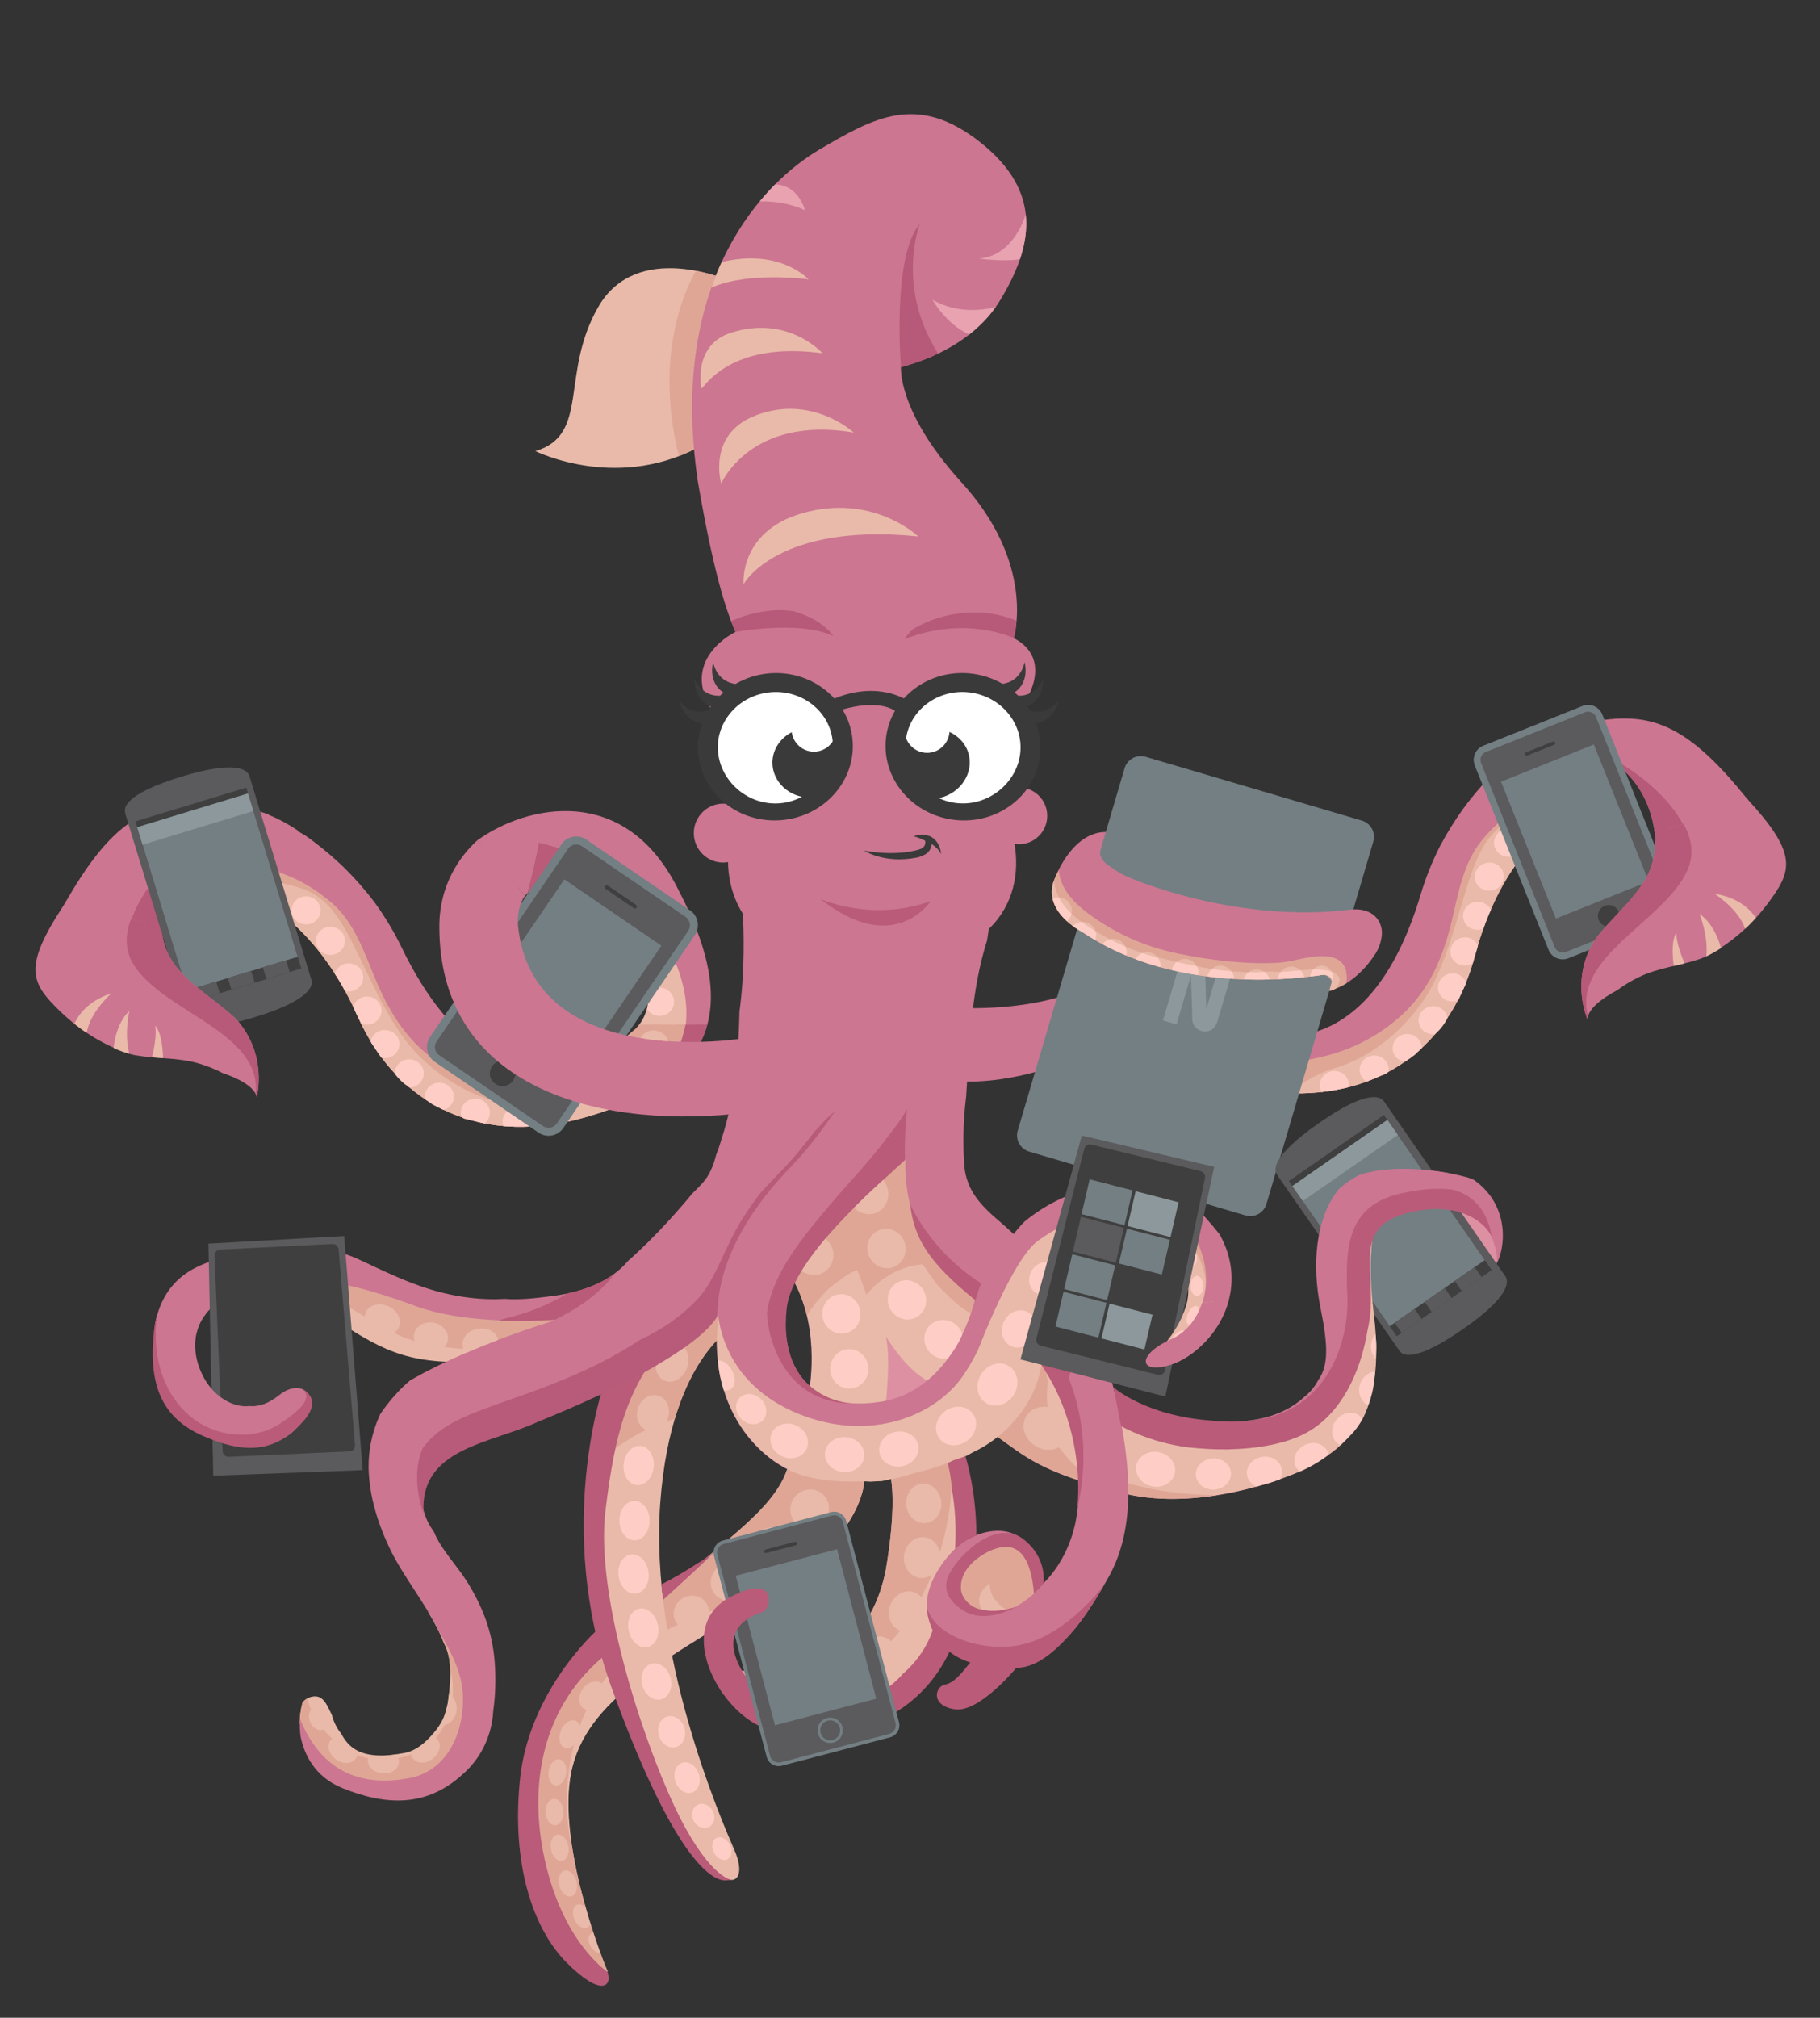 <?xml version="1.0" encoding="utf-8"?>
<!-- Generator: Adobe Illustrator 17.0.0, SVG Export Plug-In . SVG Version: 6.00 Build 0)  -->
<!DOCTYPE svg PUBLIC "-//W3C//DTD SVG 1.1//EN" "http://www.w3.org/Graphics/SVG/1.1/DTD/svg11.dtd">
<svg version="1.1" id="Layer_1" xmlns="http://www.w3.org/2000/svg" xmlns:xlink="http://www.w3.org/1999/xlink" x="0px" y="0px"
	 width="298.667px" height="331px" viewBox="0 0 298.667 331" enable-background="new 0 0 298.667 331" xml:space="preserve">
<rect x="0" y="0" width="298.667" height="331" fill="#333333" stroke="none"/>
<g id="Bg" display="none">
	<polygon display="inline" fill="#012B31" points="309.333,-358.667 246.333,-358.667 -333.667,-358.667 -333.667,233.333 
		-13.667,233.333 -13.667,341.333 309.333,341.333 309.333,-8.667 885.333,-8.667 885.333,-358.667 	"/>
</g>
<g id="_x31_">
</g>
<g id="_x32_">
</g>
<g id="_x33_">
</g>
<g id="_x34_">
</g>
<g id="_x35__1_">
	<path fill="#CC7691" d="M158.215,165.362c0,0,11.254,0.49,18.77-3.019s-0.928,11.341-0.928,11.341s-9.254,4.37-19.405,3.676
		C146.5,176.667,158.215,165.362,158.215,165.362z"/>
	<path fill="#CC7691" d="M225.845,156.206c0,0-3.355,6.082-9.267,6.605s0.588-3.938,1.005-4.416
		C218,157.917,225.845,156.206,225.845,156.206z"/>
	<path fill="#CC7691" d="M173.136,144.001c0,0,3.198-8.742,9.698-7.372C189.333,138,179.526,146.837,173.136,144.001z"/>
	<path fill="#CC7691" d="M250.883,122.024c0.158-0.096,0.289-0.207,0.407-0.325c1.678-0.906,3.427-1.716,5.29-2.381
		c0.463-0.102,0.928-0.203,1.397-0.299c10.088-2.073,16.314-2.674,26.911,9.823c1.035,1.221,1.958,2.349,2.783,3.402
		c-5.322,2.516-10.631,5.061-15.96,7.563c0.147-4.469-1.283-9.7-5.016-13.218c-2.839-2.675-5.706-3.82-8.985-3.322
		c-2.505,0.097-5.042,0.931-7.095,1.701c-0.606,0.227-1.124,0.486-1.593,0.762c-0.537,0.22-1.045,0.481-1.522,0.785
		c-0.196-0.478-0.393-0.956-0.588-1.434C248.233,123.884,249.583,122.811,250.883,122.024z"/>
	<path fill="#B75978" d="M271.713,139.805c0.146-4.469-1.284-9.698-5.016-13.215c-0.991-0.934-1.987-1.669-3.001-2.226
		c0.499,0.119,0.998,0.267,1.497,0.437c0.013,0.008,0.026,0.013,0.04,0.02c5.196,2.953,10.124,7.507,11.86,12.442
		C275.3,138.113,273.508,138.962,271.713,139.805z"/>
	<path fill="#CC7691" d="M245.827,126.101c-2.186,2.127-4.224,4.525-5.708,6.566c-1.418,1.951-2.677,4.009-3.813,6.134
		c-1.264,2.507-2.373,5.225-3.231,8.141c-7.636,25.225-21.993,24.547-29.832,21.93c-3.192,2.138-6.4,4.251-9.594,6.386
		c3.775,1.928,8.456,3.073,13.691,3.748c17.412,2.244,30.421-6.072,34.723-22.297c4.301-16.225,13.19-21.582,13.19-21.582
		l-0.922-14.756C251.26,121.906,248.497,123.907,245.827,126.101z"/>
	<path fill="#DFA696" d="M206.426,174.787c6.788-0.465,13.188-1.284,19.132-4.921c7.381-4.516,10.698-10.492,12.684-18.807
		c1.073-4.491,1.918-9.592,4.976-13.261c3.226-3.87,7.08-6.522,11.697-8.048l0.336,5.377c0,0-8.889,5.358-13.19,21.582
		c-4.301,16.225-17.31,24.541-34.723,22.297c-3.196-0.412-6.186-0.999-8.891-1.831C200.52,175.815,203.104,175.015,206.426,174.787z
		"/>
	<path fill="#E9BAA9" d="M206.638,176.76c3.092-1.063,4.807,0.523,6.307,2.6c-1.812,0.007-3.68-0.105-5.606-0.353
		c-1.349-0.174-2.656-0.383-3.925-0.624C204.441,177.721,205.508,177.148,206.638,176.76z"/>
	<path fill="#E9BAA9" d="M218.952,175.251c5.702-1.65,10.911-5.82,14.458-10.863c3.969-5.644,5.769-14.414,7.954-20.818
		c2.764-8.099,5.735-9.039,12.545-11.435c0.432-0.152,1.004,0.82,1.188,0.53l0.154,2.463c0,0-8.889,5.358-13.19,21.582
		c-4.01,15.126-15.591,23.374-31.25,22.604C213.589,177.953,215.764,176.173,218.952,175.251z"/>
	<path fill="#FECDC5" d="M216.882,179.126c-0.131-0.228-0.23-0.478-0.275-0.752c-0.203-1.259,0.688-2.449,1.99-2.659
		c1.302-0.21,2.522,0.64,2.725,1.899c0.04,0.247,0.026,0.488-0.013,0.723C219.854,178.731,218.372,178.939,216.882,179.126z"/>
	
		<ellipse transform="matrix(0.987 -0.159 0.159 0.987 -18.842 41.158)" fill="#FECDC5" cx="247.636" cy="138.257" rx="2.388" ry="2.308"/>
	
		<ellipse transform="matrix(0.987 -0.159 0.159 0.987 -19.768 40.728)" fill="#FECDC5" cx="244.483" cy="143.829" rx="2.388" ry="2.308"/>
	<path fill="#FECDC5" d="M242.118,147.957c1.09-0.176,2.113,0.396,2.54,1.324c-0.434,0.901-0.856,1.88-1.139,2.873
		c-0.023,0.058-0.048,0.115-0.069,0.174c-0.188,0.083-0.384,0.153-0.597,0.187c-1.302,0.21-2.522-0.64-2.725-1.899
		C239.925,149.357,240.816,148.167,242.118,147.957z"/>
	<path fill="#FECDC5" d="M240.022,153.805c1.067-0.172,2.069,0.374,2.511,1.267c-0.163,0.63-0.319,1.24-0.537,1.856
		c-0.125,0.353-0.223,0.712-0.304,1.074c-0.275,0.177-0.589,0.306-0.935,0.361c-1.302,0.21-2.522-0.64-2.725-1.899
		C237.829,155.205,238.72,154.015,240.022,153.805z"/>
	<path fill="#FECDC5" d="M237.996,159.698c1.147-0.185,2.228,0.454,2.609,1.469c-0.002,0.009-0.007,0.014-0.008,0.023
		c-0.012,0.081-0.039,0.16-0.059,0.24c-0.384,0.782-0.748,1.574-1.1,2.371c-0.05,0.092-0.097,0.186-0.146,0.278
		c-0.178,0.077-0.361,0.144-0.562,0.176c-1.302,0.21-2.522-0.64-2.725-1.899C235.803,161.098,236.694,159.908,237.996,159.698z"/>
	<path fill="#FECDC5" d="M234.813,165.085c1.302-0.21,2.522,0.64,2.725,1.899c0.003,0.018,0.001,0.036,0.003,0.055
		c-0.357,0.684-0.82,1.357-1.338,1.928c-0.22,0.242-0.493,0.432-0.705,0.679c-1.283,0.18-2.475-0.66-2.675-1.902
		C232.62,166.485,233.511,165.295,234.813,165.085z"/>
	<path fill="#FECDC5" d="M231.372,173.637c-0.115,0.059-0.227,0.129-0.332,0.211c-0.088,0.069-0.179,0.135-0.269,0.202
		c-0.088,0.039-0.172,0.088-0.255,0.141c-0.982-0.152-1.796-0.881-1.958-1.885c-0.203-1.259,0.688-2.449,1.99-2.659
		c1.302-0.21,2.522,0.64,2.725,1.899c0.023,0.144,0.023,0.286,0.018,0.427c-0.384,0.326-0.723,0.69-1.087,1.045
		C231.913,173.205,231.64,173.418,231.372,173.637z"/>
	<path fill="#FECDC5" d="M227.414,176.156c-1.061,0.385-2.088,0.836-3.137,1.273c-0.58-0.334-1.017-0.89-1.13-1.589
		c-0.203-1.259,0.688-2.449,1.99-2.659c1.302-0.21,2.522,0.64,2.725,1.899c0.041,0.253,0.027,0.5-0.015,0.74
		C227.717,175.946,227.563,176.049,227.414,176.156z"/>
	<path fill="#5B5A5C" d="M274.523,147.638c0.4,0.999-0.086,2.133-1.085,2.532l-16.273,6.513c-0.999,0.4-2.133-0.086-2.532-1.085
		l-12.098-30.222c-0.4-0.999,0.086-2.133,1.085-2.532l16.273-6.513c0.999-0.4,2.133,0.086,2.532,1.085L274.523,147.638
		L274.523,147.638L274.523,147.638L274.523,147.638z"/>
	<path fill="#737F83" d="M257.216,157.257c-1.25,0.408-2.61-0.23-3.099-1.451l-12.098-30.222c-0.248-0.621-0.24-1.301,0.023-1.916
		s0.75-1.091,1.372-1.339l16.273-6.513c1.29-0.519,2.746,0.122,3.256,1.394l12.098,30.222c0.248,0.621,0.24,1.301-0.023,1.916
		s-0.75,1.091-1.372,1.339l-16.273,6.514C257.321,157.22,257.268,157.239,257.216,157.257
		C257.216,157.257,257.268,157.239,257.216,157.257L257.216,157.257L257.216,157.257z M260.188,116.817
		c-0.029,0.01-0.058,0.02-0.087,0.032l-16.273,6.513c-0.345,0.138-0.615,0.403-0.761,0.744c-0.147,0.341-0.151,0.72-0.013,1.065
		l12.098,30.222c0.283,0.707,1.091,1.065,1.808,0.775l16.273-6.515c0.345-0.138,0.616-0.402,0.761-0.744
		c0.147-0.341,0.151-0.72,0.013-1.064l-12.098-30.222C261.638,116.944,260.882,116.59,260.188,116.817
		C260.188,116.817,260.882,116.59,260.188,116.817L260.188,116.817L260.188,116.817z"/>
	
		<rect id="Rectangle_1_" x="250.185" y="124.148" transform="matrix(-0.928 0.372 -0.372 -0.928 548.913 166.727)" fill="#737F83" width="16.416" height="24.205"/>
	<path id="Shape_36_" fill="#3F3F3F" d="M255.221,121.878c0.049,0.123-0.015,0.226-0.264,0.326l-4.227,1.692
		c-0.25,0.1-0.367,0.069-0.417-0.054l-0.042-0.105c-0.049-0.123,0.002-0.259,0.251-0.358l4.227-1.692
		c0.25-0.1,0.38-0.036,0.43,0.086L255.221,121.878L255.221,121.878L255.221,121.878L255.221,121.878z"/>
	<circle id="Oval_2_" fill="#3F3F3F" cx="263.991" cy="150.243" r="1.774"/>
	<path fill="#CC7691" d="M290.102,148.215c-2.972,3.979-6.638,6.897-10.198,8.714c-0.299,0.134-0.593,0.256-0.876,0.354
		c-3.285,1.136-6.827,1.452-9.99,2.965c-1.338,0.64-2.536,1.36-3.61,2.169c-2.667,1.414-4.755,3.063-4.938,4.742
		c0,0-2.979-6.635,1.411-13.244c3.454-4.446,8.519-8.019,9.482-13.314c0.125-0.688,0.191-1.411,0.208-2.151
		c0.027-0.018,0.057-0.03,0.083-0.05c0.225-0.168,0.438-0.347,0.66-0.518c0.059-0.046,0.627-0.428,0.27-0.229
		c0.706-0.394,1.195-0.996,1.16-1.672c1.951-0.633,3.901-1.267,5.852-1.897c2.51-0.81,4.963-1.688,7.12-3.014
		C295.118,140.167,294.103,142.86,290.102,148.215z"/>
	<path fill="#B75978" d="M261.904,153.917c3.455-4.446,8.52-8.019,9.482-13.314c0.154-0.847,0.198-1.754,0.184-2.675
		c0.379-0.48,0.696-0.994,0.947-1.541c1.254-0.406,2.507-0.811,3.76-1.218c1.375,2.434,1.785,5.044,0.61,7.634
		c-3.832,8.441-18.909,14.055-16.284,23.936c-0.041,0.141-0.095,0.281-0.11,0.422C260.493,167.161,257.514,160.525,261.904,153.917z
		"/>
	<path fill="#E9BAA9" d="M286.375,152.366c-1.027-3.223-5.018-5.746-5.018-5.746c4.166,0.635,6.05,2.839,6.788,3.961
		C287.498,151.248,287.037,151.801,286.375,152.366z"/>
	<path fill="#E9BAA9" d="M280.022,156.874c0.324-3.508-1.137-6.944-1.137-6.944c2.623,1.742,3.524,5.571,3.524,5.571
		c-0.032,0.039-0.058,0.063-0.09,0.1C281.53,156.105,280.756,156.538,280.022,156.874z"/>
	<path fill="#E9BAA9" d="M276.438,158.035c-0.588,0.148-1.179,0.287-1.769,0.428c-0.574-4.319,0.41-5.45,0.41-5.45
		C275.102,154.644,275.936,156.849,276.438,158.035z"/>
	<path id="Shape_39_" fill="#737F83" d="M168.888,188.917c-1.47-0.434-2.31-1.977-1.876-3.447l17.537-59.449
		c0.434-1.47,1.977-2.31,3.447-1.876l35.492,10.469c1.47,0.434,2.31,1.977,1.877,3.447l-17.537,59.449
		c-0.434,1.47-1.977,2.31-3.447,1.876L168.888,188.917L168.888,188.917L168.888,188.917L168.888,188.917z"/>
	<path id="Shape_38_" fill="#8C989B" d="M195.431,160.055l0.208,6.145l0.005,0.614c-0.108,1.017,0.467,2.145,1.784,2.367
		c1.354,0.229,2.199-0.786,2.436-1.902l2.635-8.936l-2.225-0.657l-2.322,7.871l-0.177-6.136l0.01-0.609
		c0.108-1.017-0.49-2.152-1.808-2.374c-1.354-0.229-2.138,0.805-2.459,1.895l-2.675,9.068l2.225,0.656L195.431,160.055
		L195.431,160.055L195.431,160.055L195.431,160.055z"/>
	<path fill="#CC7691" d="M44.443,133.826c-0.171-0.069-0.318-0.159-0.453-0.256c-1.801-0.628-3.656-1.149-5.601-1.509
		c-0.474-0.027-0.949-0.052-1.427-0.073c-10.289-0.441-16.532-0.044-25.005,13.98c-0.828,1.37-1.56,2.631-2.207,3.802
		c5.655,1.637,11.301,3.305,16.96,4.926c-0.857-4.389-0.277-9.781,2.849-13.847c2.377-3.092,5.025-4.679,8.342-4.709
		c2.489-0.303,5.126,0.117,7.275,0.55c0.634,0.128,1.187,0.301,1.694,0.499c0.565,0.132,1.108,0.308,1.627,0.533
		c0.117-0.503,0.236-1.006,0.352-1.509C47.355,135.241,45.852,134.397,44.443,133.826z"/>
	<path fill="#B75978" d="M26.708,154.696c-0.856-4.389-0.276-9.779,2.849-13.845c0.83-1.08,1.696-1.964,2.609-2.675
		c-0.474,0.197-0.943,0.422-1.408,0.67c-0.012,0.01-0.024,0.017-0.036,0.026c-4.66,3.742-8.8,9.022-9.729,14.171
		C22.897,153.597,24.802,154.149,26.708,154.696z"/>
	<path id="Shape_158_" fill="#E8A2B0" d="M245.73,205.583c-0.09-10.398-9.593-9.285-12.341-8.063
		c-0.003,0.058-0.01,0.116-0.013,0.175c-0.009,0.218-0.012,0.436-0.019,0.654c0.205,0.009,0.441,0.008,0.748-0.015
		c6.625-0.5,6.375,2,7.625,4.375s-1.375,5.875,0.875,6.125C246.355,209.083,245.73,205.583,245.73,205.583L245.73,205.583
		L245.73,205.583L245.73,205.583z"/>
	<path id="Shape_157_" fill="#DD90A2" d="M245.73,205.583c-0.09-10.398-9.593-9.285-12.341-8.063
		c-0.003,0.058-0.01,0.116-0.013,0.175c-0.009,0.218-0.012,0.436-0.019,0.654c0.205,0.009,0.441,0.008,0.748-0.015
		c6.625-0.5,6.375,2,7.625,4.375c0.54,1.025,0.357,2.26,0.156,3.353c0.548,1.236,1.966,1.998,3.345,1.866
		C245.975,206.961,245.73,205.583,245.73,205.583L245.73,205.583L245.73,205.583L245.73,205.583z"/>
	<path id="Shape_156_" fill="#CC7691" d="M241.81,193.512c-0.301-0.127-0.608-0.229-0.913-0.337
		c-2.135-0.591-4.526-1.032-6.946-1.263c-0.288,1.917-0.493,3.844-0.574,5.783c-0.007,0.166-0.009,0.333-0.015,0.499
		c0.055-0.008,0.104-0.02,0.16-0.028c11.113-1.63,12.082,6.745,12.16,8.626c0.026,0.075,0.045,0.153,0.071,0.229
		C247.25,203.737,247.342,197.352,241.81,193.512C241.81,193.512,247.342,197.352,241.81,193.512L241.81,193.512L241.81,193.512z"/>
	<path id="Shape_155_" fill="#5B5A5C" d="M227.031,180.549c-0.006,0.002-0.01,0.007-0.016,0.009
		c-0.644-0.755-2.885-1.669-10.438,3.579c-8.234,5.72-7.497,7.945-6.987,8.549c-0.011,0.009-0.024,0.015-0.033,0.027l20.182,29.004
		c0,0,0.004-0.008,0.006-0.013c0.539,0.709,2.612,1.698,10.368-3.69c8.365-5.811,7.375-8.155,6.836-8.761L227.031,180.549
		L227.031,180.549L227.031,180.549L227.031,180.549z"/>
	
		<rect id="Rectangle_28_" x="218.685" y="185.38" transform="matrix(-0.821 0.571 -0.571 -0.821 530.196 235.683)" fill="#3F3F3F" width="19" height="31"/>
	
		<rect id="Rectangle_13_" x="218.399" y="186.47" transform="matrix(-0.821 0.571 -0.571 -0.821 529.441 235.099)" fill="#737F83" width="19" height="28"/>
	
		<rect id="Rectangle_12_" x="211.269" y="188.703" transform="matrix(-0.821 0.571 -0.571 -0.821 510.596 220.468)" fill="#8C989B" width="19" height="3"/>
	
		<rect id="Rectangle_11_" x="229.119" y="215.498" transform="matrix(-0.821 0.571 -0.571 -0.821 544.448 262.455)" fill="#5B5A5C" width="4" height="2"/>
	
		<rect id="Rectangle_10_" x="234.046" y="212.074" transform="matrix(-0.821 0.571 -0.571 -0.821 551.469 253.407)" fill="#5B5A5C" width="4" height="2"/>
	
		<rect id="Rectangle_9_" x="238.975" y="208.652" transform="matrix(-0.821 0.571 -0.571 -0.821 558.493 244.363)" fill="#5B5A5C" width="4" height="2"/>
	<path id="Shape_153_" fill="#E8A2B0" d="M220.016,237.035c1.301-1.244,2.479-2.593,3.463-4.087
		c2.959-5.615,2.422-13.163,1.876-17.615c-0.997-8.129-0.125-12.375-0.125-12.375c-3.875,4.5,0.625,17.875-10,27.5
		s-32.625,0.625-32.625,0.625s-4.616-5.689-10.342-13.007c-0.625,1.328-1.085,1.78-1.908,3.007c-0.391,0.583-1.394-0.079-1-0.667
		c0.908-1.353,1.472-1.835,2.156-3.303c-8.388-10.746-18.77-24.513-20.656-29.155c-3.25-8-24.315,15.41-20.625,22.125
		c4.625,8.417,2.458,18.583,2.458,18.583L117.855,215.5c-2.25,19.542,11.333,25.5,11.333,25.5
		c-2.291,7.291-10.208,11.583-26.333,25.333s-16.6,20.708-14.667,35.5c1.917,14.667,11.75,22.042,11.5,21.667
		s-7.958-19.292-6.208-31.542s14-18.875,31.375-29.25c17.208-10.5,16.875-19.75,16.875-19.75c2,0.125,4.5-0.375,4.5-0.375
		c0.875,5.625-0.875,15-0.875,15c-3.875,19.625-22.75,16.75-22.75,16.75s-3,5.625,11.875,6s18.875-13.5,18.875-13.5
		c5.715-0.472,13.243-0.653,15.75-3.75c2.125-2.625,1-5.375-3.25-8.375s-9.25,0.875-9.25,0.875c0.75-5.5-0.5-15.75-0.5-15.75
		c3.875-1.125,7.25-4.375,7.25-4.375c5.125,3.625,7.25,6,21,9.5c8.963,2.282,20.501,0.128,29.492-3.791
		C215.969,239.889,218.166,238.804,220.016,237.035C220.016,237.035,218.166,238.804,220.016,237.035L220.016,237.035
		L220.016,237.035z"/>
	<path id="Shape_152_" fill="#E9BAA9" d="M225.417,215.271c-0.997-8.129-0.125-12.375-0.125-12.375c-3.875,4.5,0.625,17.875-10,27.5
		s-32.625,0.625-32.625,0.625s-4.616-5.689-10.342-13.007c-0.625,1.328-1.085,1.78-1.908,3.007c-0.391,0.583-1.394-0.079-1-0.667
		c0.908-1.353,1.472-1.835,2.156-3.303c-8.388-10.746-18.77-24.513-20.656-29.155c-3.25-8-24.315,15.41-20.625,22.125
		c4.625,8.417,2.458,18.583,2.458,18.583l-14.833-13.167c-2.25,19.542,11.333,25.5,11.333,25.5
		c-2.292,7.292-10.208,11.583-26.333,25.333s-16.6,20.708-14.667,35.5c1.917,14.667,11.75,22.042,11.5,21.667
		s-7.958-19.292-6.208-31.542s14-18.875,31.375-29.25c16.75-10.104,16.917-19.646,16.917-19.646c0.405,0.025,0.718,0.046,1,0.061
		c0.619-0.045,1.24-0.073,1.86-0.089c0.413-0.075,0.909-0.189,1.64-0.368c0.875,5.625-0.917,14.917-0.917,14.917
		c-3.875,19.625-22.75,16.75-22.75,16.75s-3,5.625,11.875,6s18.875-13.5,18.875-13.5c5.715-0.472,13.243-0.653,15.75-3.75
		c2.125-2.625,1-5.375-3.25-8.375s-9.25,0.875-9.25,0.875c0.75-5.5-0.5-15.75-0.5-15.75c3.875-1.125,7.25-4.375,7.25-4.375
		c5.125,3.625,7.25,6,21,9.5c8.963,2.282,20.501,0.128,29.492-3.791c2.122-1.278,4.319-2.363,6.169-4.133
		c1.301-1.244,2.479-2.593,3.463-4.087C226.501,227.271,225.963,219.722,225.417,215.271
		C225.417,215.271,225.963,219.722,225.417,215.271L225.417,215.271L225.417,215.271z"/>
	<path id="Shape_151_" fill="#DFA696" d="M187.855,244.008c-0.389-0.092-1.306-0.277-2.23-0.566
		c-0.889-0.192-1.776-0.41-2.662-0.684c-0.161-0.015-0.321-0.029-0.482-0.045c-0.19-0.018-0.324-0.116-0.41-0.243
		c-0.099-0.034-0.199-0.061-0.298-0.096c-0.016,1.551,0.064,0.331-0.101,1.873c0.844,0.232,1.734,0.468,2.685,0.71
		c4.709,1.199,10.018,1.17,15.37,0.319C195.727,245.199,191.73,244.922,187.855,244.008
		C187.855,244.008,191.73,244.922,187.855,244.008L187.855,244.008L187.855,244.008z"/>
	<path id="Shape_150_" fill="#DFA696" d="M132.403,215.816c0.516-0.806,1.063-1.592,1.675-2.323
		c0.884-1.057,1.826-2.099,2.949-2.912c0.242-0.175,1.829-1.373,2.454-1.686s0.812-0.438,1.188-0.562
		c0.318,0.883,1.244,3.191,1.521,4.083c2.147-2.777,5.865-4.829,9.25-5c0.375,0.562,1.75,2.583,2.417,3.417
		c2.875,2.938,3.25,3.25,5.878,4.929c1.734-2.353,3.564-4.629,5.446-6.863c-6.609-8.697-12.898-17.43-14.324-20.941
		c-3.25-8-24.315,15.41-20.625,22.125C131.257,211.951,131.947,213.906,132.403,215.816
		C132.403,215.816,131.947,213.906,132.403,215.816L132.403,215.816L132.403,215.816z"/>
	<path id="Shape_149_" fill="#DFA696" d="M156.222,240.877c-0.021-0.194-0.04-0.368-0.056-0.511
		c-0.121-0.102-0.245-0.194-0.365-0.313c-0.046-0.046-0.061-0.099-0.087-0.15c-1.8,0.74-3.688,1.289-5.597,1.735
		c-0.597,0.182-1.193,0.363-1.796,0.524c-0.687,0.183-1.383,0.422-2.087,0.461c0.861,5.629-0.88,14.959-0.88,14.959
		c-3.875,19.625-23.667,16.458-23.667,16.458s0.042,0.75,0.712,0.949c7.986,4.258,19.747-0.398,24.966-7.055
		c5.755-7.34,9.104-17.434,8.775-26.769C156.137,241.047,156.173,240.955,156.222,240.877
		C156.222,240.877,156.173,240.955,156.222,240.877L156.222,240.877L156.222,240.877z"/>
	<path id="Shape_148_" fill="#DFA696" d="M166.98,253.677c-1.356-0.957-3.819-0.148-5.141-0.055
		c-3.883,2.087-8.166,8.802-6.211,13.024c9.802-1.097,11.448-0.909,13.571-3.531C171.324,260.489,171.23,256.677,166.98,253.677
		C166.98,253.677,171.23,256.677,166.98,253.677L166.98,253.677L166.98,253.677z"/>
	<path id="Shape_147_" fill="#DFA696" d="M93.463,301.128c-1.254-7.919,0.122-16.637,4.35-23.532
		c4.641-7.568,11.938-10.746,19.943-13.746c4.668-1.749,9.238-3.703,13.295-6.644c2.83-2.052,5.278-4.352,7.741-6.81
		c2.5-3.562,2.99-6.505,3.042-7.396c-4.172,0.135-8.996-0.063-12.646-2c-2.477,7.018-10.55,11.875-26.333,25.333
		c-16.125,13.75-16.6,20.708-14.667,35.5c1.917,14.667,11.75,22.042,11.5,21.667c-0.181-0.271-4.177-10.191-5.811-20.342
		C93.717,302.486,93.571,301.811,93.463,301.128C93.463,301.128,93.571,301.811,93.463,301.128L93.463,301.128L93.463,301.128z"/>
	<path id="Shape_146_" fill="#DFA696" d="M182.069,242.64c-0.883-0.112-1.762-0.244-2.61-0.529c-0.16-0.054-0.262-0.156-0.32-0.277
		c-1.168-0.36-2.252-0.834-3.136-1.785c-0.545-0.587-1.073-1.177-1.56-1.794c-1.844-1.994-2.437-4.891-2.563-7.899
		c-0.106-0.988-0.088-1.923-0.009-2.728c0.011-0.42,0.029-0.834,0.046-1.247c-0.668-2.228,0.756-4.024,2.694-5.315
		c-0.755-0.958-1.539-1.955-2.348-2.989c-0.276,0.586-0.564,1.164-0.864,1.737c0,0.007,0.003,0.012,0.003,0.019
		c-0.212,3.644-0.755,5.542-2.547,8.583c-1.292,1.792-2.375,3.375-3.625,4.833c-0.608,0.635-1.468,1.671-1.875,2.208
		c4.711,3.353,7.192,5.791,18.913,8.952C182.193,243.821,182.13,243.23,182.069,242.64C182.069,242.64,182.13,243.23,182.069,242.64
		L182.069,242.64L182.069,242.64z"/>
	<path id="Shape_145_" fill="#E9BAA9" d="M192.579,198.305c-4.277-2.186-9.199-1.801-13.703-0.57
		c-0.128,0.035-0.236,0.016-0.333-0.022c-7.668,3.545-11.812,7.37-11.812,7.37l6.875,5.875c7.75-7.875,16.375-8.625,20.25-3
		s-3.25,13.125-3.25,13.125c10.651-2.276,9.368-11.972,7.885-17.076C197.013,201.699,195.235,199.662,192.579,198.305
		C192.579,198.305,195.235,199.662,192.579,198.305L192.579,198.305L192.579,198.305z"/>
	<path id="Shape_144_" fill="#DFA696" d="M195.004,203.495c2.957,3.492,3.671,8.69,2.638,13.33
		c3.179-4.597,1.427-11.306,0.35-14.364c-3.792-4.27-9.664-6.543-15.631-6.359c-5.377,2.065-9.462,4.475-12.102,6.28
		c0.062,0.055,0.116,0.118,0.175,0.176C177.989,199.973,188.983,196.383,195.004,203.495
		C195.004,203.495,188.983,196.383,195.004,203.495L195.004,203.495L195.004,203.495z"/>
	<path id="Shape_143_" fill="#E8A2B0" d="M238.123,197.017c-0.004-0.082-0.009-0.166-0.013-0.248
		c-4.048-0.203-7.529,1.83-4.004,1.564c1.813-0.137,3.099-0.043,4.053,0.205C238.147,198.031,238.147,197.524,238.123,197.017
		C238.123,197.017,238.147,197.524,238.123,197.017L238.123,197.017L238.123,197.017z"/>
	<path id="Shape_142_" fill="#DD90A2" d="M238.123,197.017c-0.004-0.082-0.009-0.166-0.013-0.248
		c-4.048-0.203-7.529,1.83-4.004,1.564c1.813-0.137,3.099-0.043,4.053,0.205C238.147,198.031,238.147,197.524,238.123,197.017
		C238.123,197.017,238.147,197.524,238.123,197.017L238.123,197.017L238.123,197.017z"/>
	<path id="Shape_141_" fill="#E9BAA9" d="M40.688,211.5c0,0,5.833-0.5,14.333,5s12.333,7.5,25.167,6.833
		c12.833-0.667,15.167-7.667,14.333-7.833c-0.833-0.167-18.5,0.667-26.667-3.167S50.022,207.166,40.688,211.5"/>
	<path id="Shape_140_" fill="#DFA696" d="M42.529,211.578c7.349-2.104,12.576,1.63,20.076,6.005c4.346,2.535,8.625,3.625,15.5,3.75
		c3.887,0.071,8.278-0.551,12.156-0.546c4.019-2.256,4.796-5.18,4.261-5.287c-0.833-0.167-18.5,0.667-26.667-3.167
		c-8.167-3.833-17.833-5.167-27.167-0.833C40.688,211.5,41.349,211.448,42.529,211.578
		C42.529,211.578,41.349,211.448,42.529,211.578L42.529,211.578L42.529,211.578z"/>
	<path id="Shape_139_" fill="#E9BAA9" d="M105.355,224.166c0,0-9.667,12.167-6.667,33.167s12.167,42.333,16.833,47.833
		c4.667,5.5,7.167,3.333,5-1.667s-14-32.167-12.167-57s13-29.5,13-29.5S121.522,203.333,105.355,224.166
		C105.355,224.166,121.522,203.333,105.355,224.166L105.355,224.166L105.355,224.166z"/>
	<path id="Shape_138_" fill="#DFA696" d="M118.605,214.981c0.079-0.783,0.177-1.564,0.295-2.344
		c-2.13-0.331-6.105,1.942-13.546,11.53c0,0-4.294,5.415-6.269,15.244c0.782-0.835,1.595-1.61,2.572-2.289
		c2.83-1.966,5.867-3.404,9.078-4.355c1.968-6.59,4.685-10.554,6.878-12.86c0.088-1.467,0.256-2.931,0.36-4.407
		C118.001,215.129,118.318,214.96,118.605,214.981C118.605,214.981,118.318,214.96,118.605,214.981L118.605,214.981L118.605,214.981
		z"/>
	<path id="Shape_137_" fill="#E9BAA9" d="M77.022,269.666c-1.119-4.813-5.166-5.94-6.747-5.254c1.011,1.68,1.914,3.376,2.564,5.113
		c1.126,2.075,1.342,4.698,0.683,9.641c-0.075,0.564-0.151,0.839-0.307,1.37c-0.359,1.391-1.078,2.596-1.984,3.672
		c-1.296,1.538-2.903,3.025-4.935,3.371c-1.502,0.254-2.982,0.476-4.502,0.379c-3.219-0.204-4.738-1.567-5.804-3.565
		c-0.715-0.862-1.227-1.919-1.525-3.052c-0.833-1.711-1.44-3.395-3.275-3.008c-0.75,0.158-1.241,0.535-1.564,1.012
		c-0.289,1.119-0.436,2.227-0.446,3.326c0.08,0.494,0.176,0.828,0.176,0.828c4.667,12.333,17.333,11.167,24.333,7
		C80.688,286.333,78.688,276.833,77.022,269.666C77.022,269.666,78.688,276.833,77.022,269.666L77.022,269.666L77.022,269.666z"/>
	<path id="Shape_136_" fill="#DFA696" d="M77.022,269.666c-1.119-4.813-5.166-5.94-6.747-5.254c1.011,1.68,1.914,3.376,2.564,5.113
		c0.633,1.166,0.968,2.523,1.032,4.35c1.527,5.241-0.81,11.864-5.998,13.806c-3.715,1.39-7.687,1.482-11.102-0.755
		c-3.01-1.971-5.523-4.759-6.314-8.319c-0.354,0.191-0.631,0.441-0.832,0.739c-0.289,1.119-0.436,2.227-0.446,3.326
		c0.08,0.494,0.176,0.828,0.176,0.828c4.667,12.333,17.333,11.167,24.333,7S78.688,276.833,77.022,269.666
		C77.022,269.666,78.688,276.833,77.022,269.666L77.022,269.666L77.022,269.666z"/>
	<path id="Shape_135_" fill="#DD90A2" d="M145.355,230.333c0,0,0.875-7.875,0-11.125c0,0,3.25,5.5,7,7.375
		C152.355,226.583,150.23,229.333,145.355,230.333C145.355,230.333,150.23,229.333,145.355,230.333L145.355,230.333L145.355,230.333
		z"/>
	<path id="Shape_134_" fill="#E9BAA9" d="M165.043,264.021c0,0-2.875-1.688-2.562-4.25c0,0-2.917,1.667-1.333,4.271
		c1.583,2.604,0,0,0,0S163.23,264.645,165.043,264.021"/>
	<path id="Shape_133_" fill="#E9BAA9" d="M119.522,46c0,0-15-6.667-21.333,4.333c-6.334,11-1.334,21-10.334,23.667
		c0,0,14,7,28-1.333C129.855,64.333,119.522,46,119.522,46L119.522,46L119.522,46L119.522,46z"/>
	<path id="Shape_132_" fill="#DFA696" d="M119.522,46c0,0-2.221-0.982-5.311-1.569c-3.017,5.214-4.328,12.164-4.356,17.778
		c-0.021,4.119,0.5,8.625,1.556,12.61c1.471-0.566,2.957-1.266,4.444-2.152C129.855,64.333,119.522,46,119.522,46L119.522,46
		L119.522,46L119.522,46z"/>
	
		<ellipse id="Oval_112_" transform="matrix(-0.916 -0.401 0.401 -0.916 288.45 491.882)" fill="#FECDC5" cx="195.683" cy="215.765" rx="0.836" ry="1.661"/>
	
		<ellipse id="Oval_55_" transform="matrix(-0.728 -0.686 0.686 -0.728 183.353 512.088)" fill="#FECDC5" cx="193.264" cy="219.671" rx="0.836" ry="1.661"/>
	<path id="Shape_131_" fill="#CC7691" d="M238.123,197.017c-0.072-1.487-0.185-3.008-0.103-4.504
		c-5.004-0.982-10.74-1.157-14.91,0.218c-1.206,0.599-2.329,1.377-3.388,2.32c-3.898,4.797-4.435,12.538-3.033,19.449
		c1.27,6.258,1.346,9.502-0.372,11.914c-0.551,1.075-1.364,2.034-2.321,2.784c-1.626,1.517-3.789,2.63-6.069,3.262
		c-1.023,0.283-2.09,0.474-3.18,0.597c-9.397,2.036-21.725-4.39-21.725-4.39l-0.038,0.067c-0.397-1.677-0.831-3.367-1.295-5.067
		c-1.828-6.702-7.563-13.582-12.628-18.63c0.727-0.9,1.485-1.664,2.295-2.203c5.5-3.667,18-8.833,23.5-1.667s3,16.333-3,18.667
		c-3.167,1.5-4.5,3.333-3.5,4.167c1,0.833,5.667,0.333,9.833-4.333c3.558-3.985,5.697-10.462,1.946-17.198
		c-2.848-3.491-5.951-7.196-10.49-7.928c-7.414-1.195-15.227,0.668-21.509,5.849c-0.642,0.637-1.234,1.323-1.787,2.047
		c-0.802-0.74-1.553-1.408-2.24-2.007c-3.316-2.784-5.483-5.223-5.866-9.167c-0.137-1.866-0.147-3.394-0.137-4.991
		c0.014-2.19,0.188-4.25,0.445-6.405c0.562-8.627,0.808-17.341,3.439-25.622c0.113-0.798,0.209-1.431,0.274-1.845
		c4.12-3.954,5.024-9.259,4.218-13.969c0.232,0.035,0.464,0.071,0.706,0.071c2.577,0,4.667-2.089,4.667-4.667
		s-2.089-4.667-4.667-4.667c-1.447,0-2.725,0.673-3.581,1.707c0.111-4.139,0.248-11.117,0.321-14.949
		c2.649-0.45,4.259-0.758,4.259-0.758s4.833-7-1.833-10.5c0,0,3.833-12.167-8.833-25.833c-10.333-11.503-9.666-18.67-9.666-18.67
		s11-2.167,16.333-11c5.333-8.833,7-17.667-3.333-25.833s-17.5-4-26.333,1.167s-25,21-20,54.5c2.5,14.5,4.5,20.833,6.167,24.667
		c0,0-8.833,4.167-4.167,12.333c0.834,1.459,3.022,2.367,6.048,2.88l-0.267,14.607c-0.886-1.006-2.168-1.654-3.614-1.654
		c-2.669,0-4.833,2.164-4.833,4.833c0,2.669,2.164,4.833,4.833,4.833c0.268,0,0.526-0.037,0.783-0.079
		c0.014,1.779,0.354,5.188,2.438,8.487c0.127,2.454,0.362,9.472-0.56,15.995c-0.149,7.097-0.722,14.236-2.947,20.947
		c-0.237,0.86-0.523,1.704-0.858,2.531c-0.443,1.737-1.05,3.355-2.293,4.733c-0.524,0.58-1.077,1.126-1.631,1.67
		c-1.764,2.141-5.903,6.974-10.526,11.035c-2.954,3.549-7.784,5.173-12.233,5.763c-2.854,0.378-5.519,0.693-8.065,0.494
		c-2.231,0.136-4.492,0.005-6.68-0.312c-6.294-0.912-11.339-3.396-17.021-6.061c-6.984-3.275-15.011-2.519-22.228-0.487
		c-3.339,0.94-6.429,2.072-8.716,4.869c-1.308,1.6-2.062,3.417-2.545,5.333c-0.076,0.733-0.115,1.508-0.121,2.324
		c2.229-0.317,4.514-0.343,6.807-0.224c0.718-2.817,2.872-5.09,6.308-6.015c0.294-0.12,0.598-0.233,0.925-0.336
		c9-2.833,14.167-3.167,28,1.833c9.167,3.667,23.5,2.5,23.5,2.5s0.021-0.003,0.037-0.005c-0.236,0.113-0.466,0.224-0.704,0.338
		c0,0-12.813,3.793-22.715,9.425c-0.071,0.058-0.186,0.115-0.316,0.171c-1.905,1.613-3.522,3.489-4.92,5.534
		c-0.833,1.812-1.422,3.732-1.715,5.715c-0.799,5.413,0.861,11.266,3.221,16.241c2.205,4.648,5.891,9.057,8.111,13.699
		c2.459,4.091,3.959,7.352,3.959,11.216c0,5.667-2.724,11.747-8.875,12.875c-7.5,1.375-14.185-0.689-17.889-9.755
		c-0.058,0.992-0.016,1.978,0.112,2.96c0.589,2.787,2.245,6.554,6.86,8.419c7.367,2.978,13.849,3.005,19.586-2.132
		c4.282-3.664,5.063-8.341,5.172-10.572c0.385-2.737,0.426-5.501,0.233-8.001c-0.374-4.864-1.93-8.966-4.503-13.109
		c-1.698-2.734-4.217-5.207-5.468-8.213c-1.441-2.036-2.227-4.16-1.855-7.14c1-8,9.667-7.833,15.833-10.167
		c6.167-2.333,26.833-10,32.667-18.5c0,0,0.333,10.667,12.167,16c11.833,5.333,22.833,1.167,27.667-5.333
		c2.062-2.773,3.85-6.758,5.651-10.702c2.242,1.908,4.44,3.886,6.349,6.202c7.833,9.5,8.167,22.333,6.667,28.667
		c-1.343,5.668-4.542,8.884-5.208,9.458c-0.348,0.351-0.618,0.694-0.846,1.03c-1.416,1.42-4.633,4.142-8.097,3.745
		c-0.058,0.02-0.12,0.033-0.192,0.032c-2.256-0.041-4.902-1.491-5.056-4.034c-0.097-1.603,0.478-3.831,2.086-4.519
		c0.387-0.736,0.98-1.355,1.945-1.854c2.074-1.071,4.827-2.315,6.494,0.083c0.164,0.236,0.322,0.482,0.474,0.732
		c1.335,1.335,2.029,3.393,1.651,5.167c0.136-0.226,0.262-0.461,0.376-0.703c-0.059-0.147-0.06-0.32,0.026-0.476
		c0.205-0.375,0.428-0.719,0.664-1.053c-2.196-9.974-10.702-6.622-13.15-4.609c-2.394,1.969-11.5,12,1,18.667
		c0.937,0.5,1.827,0.892,2.685,1.206c-0.935,1.083-3.788,4.215-5.851,4.628c-2.5,0.5,0.5,3.167,3.333,2.167
		c2.328-0.822,6.227-4.443,8.563-7.016c6.605-0.979,10.601-7.115,14.604-14.15c4.023-7.071,3.859-15.904,2.205-24.98
		c4.667,2.244,14.186,5.488,24.795,1.48c15-5.667,15.667-18.5,15.667-21.833c0-3.333-3.5-13.5,9-15.333
		c1.795-0.263,3.322-0.263,4.626-0.073C238.138,197.734,238.14,197.375,238.123,197.017
		C238.123,197.017,238.14,197.375,238.123,197.017L238.123,197.017L238.123,197.017z M144.48,229.958
		c-12.625,2-16.375-6.875-15.5-15.625s15-19.375,19.625-24.375c0,0-1.375,14.875,11.5,22.75
		C160.105,212.708,157.105,227.958,144.48,229.958C144.48,229.958,157.105,227.958,144.48,229.958L144.48,229.958L144.48,229.958z"
		/>
	<path id="Shape_130_" fill="#B95B79" d="M167.883,214.853c-0.402,1.196-0.811,2.389-1.22,3.583c1.059,1.016,2.078,2.081,3.026,3.23
		c2.242,2.719,3.646,4.257,4.792,7.292c0.947-2.779,1.363-4.246,1.88-7.209c0.349-2.001,1.197-3.685,1.942-5.464
		c-2.032-3.263-4.612-6.381-7.179-9.118C169.681,209.545,168.768,212.22,167.883,214.853
		C167.883,214.853,168.768,212.22,167.883,214.853L167.883,214.853L167.883,214.853z"/>
	<path id="Shape_129_" fill="#B95B79" d="M99.105,227.083c0,0-8.25,23.5,1.25,49.75s16.25,32.75,19.5,31.5c0,0-3.833-0.667-9.167-12
		c-5.333-11.333-13-34.667-11.333-48.5s3.833-19.167,8.167-25.5L99.105,227.083L99.105,227.083L99.105,227.083L99.105,227.083z"/>
	<path id="Shape_128_" fill="#B95B79" d="M89.688,306.333c-3.089-12.355-1.237-25.648,9.218-34.493
		c0.497-0.505,1.007-1.004,1.515-1.504c-0.472-1.386-0.879-2.784-1.081-4.233c-7.017,6.274-12.901,15.56-13.985,25.564
		c-1.5,13.833,2,24.667,7.667,30.333c5.667,5.667,7.5,3.833,6.667,1.5C99.688,323.5,92.855,319,89.688,306.333
		C89.688,306.333,92.855,319,89.688,306.333L89.688,306.333L89.688,306.333z"/>
	<path id="Shape_127_" fill="#B95B79" d="M108.824,262.442c2.787-2.54,5.619-5.094,8.281-7.693
		c-0.763,0.411-1.742,1.242-2.519,1.628c-1.987,1.335-4.14,2.555-6.064,3.539C108.6,260.776,108.714,261.521,108.824,262.442
		C108.824,262.442,108.714,261.521,108.824,262.442L108.824,262.442L108.824,262.442z"/>
	<path id="Shape_126_" fill="#B95B79" d="M160.23,251.875c-0.011-6.968-1.516-12.077-1.818-13.033
		c-0.383,0.245-0.863,0.327-1.307,0.486c-0.23,0.082-0.459,0.166-0.688,0.25l-0.895,0.421c0.316,1.263,0.558,2.509,0.671,4.183
		c0.573,3.272,0.753,6.575,0.539,9.875C157.561,253.282,159.076,252.347,160.23,251.875
		C160.23,251.875,159.076,252.347,160.23,251.875L160.23,251.875L160.23,251.875z"/>
	<path id="Shape_125_" fill="#B95B79" d="M155.73,268.708c-0.731-0.357-1.469-0.764-2.065-1.277
		c-0.173-0.09-0.351-0.168-0.533-0.237c-0.913,2.882-2.679,5.396-4.971,7.4c-2.129,2.416-4.858,4.069-8.473,4.739
		c-8.565,1.586-14.558,0.445-17.847-5.127c-1.13,1.067-2.413,1.984-3.762,2.797c1.562,2.463,3.681,4.591,5.943,5.83
		c7,3.833,25.208,3,32.083-12.5C156.133,270.271,155.698,268.768,155.73,268.708C155.73,268.708,155.698,268.768,155.73,268.708
		L155.73,268.708L155.73,268.708z"/>
	
		<ellipse id="Oval_54_" transform="matrix(0.09 0.996 -0.996 0.09 237.82 -15.365)" fill="#FFFFFF" cx="127.318" cy="122.458" rx="11.052" ry="11.633"/>
	
		<ellipse id="Oval_53_" transform="matrix(-0.116 0.993 -0.993 -0.116 297.759 -20.213)" fill="#FFFFFF" cx="157.873" cy="122.383" rx="10.973" ry="11.55"/>
	<path id="Shape_122_" fill="#3A3A3A" d="M137.062,120.763c-0.485,1.473-1.857,2.544-3.493,2.544c-1.868,0-3.396-1.392-3.643-3.193
		c-1.891,0.987-3.169,2.854-3.169,4.999c0,3.173,2.793,5.745,6.238,5.745c3.445,0,6.238-2.572,6.238-5.745
		C139.232,123.373,138.389,121.817,137.062,120.763C137.062,120.763,138.389,121.817,137.062,120.763L137.062,120.763
		L137.062,120.763z"/>
	<path id="Shape_121_" fill="#3A3A3A" d="M155.814,120.072c-0.115,1.551-1.19,2.925-2.782,3.321
		c-1.818,0.452-3.642-0.532-4.317-2.224c-1.601,1.418-2.392,3.544-1.873,5.63c0.768,3.087,4.108,4.913,7.46,4.079
		s5.446-4.013,4.678-7.1C158.557,122.086,157.36,120.776,155.814,120.072C155.814,120.072,157.36,120.776,155.814,120.072
		L155.814,120.072L155.814,120.072z"/>
	<path fill="#3A3A3A" d="M173.729,114.916c0,0-1.756,2.54-4.716,1.64c-0.138-0.227-0.277-0.454-0.43-0.673
		c0.703-0.287,2.641-1.364,2.593-4.527c0,0-1.042,2.85-4.072,2.778c-0.195-0.191-0.403-0.371-0.611-0.551
		c0.599-0.393,2.351-1.837,1.645-4.982c0,0-0.452,3.138-3.61,3.587c-1.512-0.874-3.229-1.473-5.092-1.69
		c-4.368-0.511-8.462,1.145-11.105,4.081c-4.877-2.43-9.865-0.645-11.402,0.025c-2.573-2.858-6.516-4.524-10.778-4.139
		c-1.997,0.18-3.838,0.802-5.448,1.736c-3.22-0.413-3.676-3.6-3.676-3.6c-0.726,3.237,1.151,4.673,1.696,5.014
		c-0.193,0.168-0.383,0.338-0.565,0.516c-3.106,0.137-4.169-2.775-4.169-2.775c-0.049,3.283,2.038,4.318,2.664,4.554
		c-0.14,0.202-0.274,0.407-0.401,0.617c-3.021,0.989-4.815-1.612-4.815-1.612c0.805,3.293,3.215,3.694,3.791,3.743
		c-0.565,1.558-0.814,3.244-0.656,4.985c0.601,6.645,6.759,11.521,13.755,10.888c6.996-0.632,12.18-6.533,11.579-13.178
		c-0.164-1.814-0.754-3.489-1.651-4.964c5.248-1.485,7.796-0.334,8.617,0.205c-0.767,1.33-1.284,2.821-1.472,4.428
		c-0.775,6.628,4.253,12.662,11.23,13.477c6.977,0.816,13.26-3.896,14.035-10.524c0.217-1.858-0.035-3.664-0.645-5.326
		C170.712,118.572,172.957,118.076,173.729,114.916z M128.058,131.767c-5.188,0.469-9.782-3.487-10.227-8.416
		s3.412-9.321,8.601-9.79c5.188-0.469,9.772,3.16,10.218,8.089C137.096,126.579,133.246,131.298,128.058,131.767z M167.418,123.597
		c-0.575,4.916-5.309,8.745-10.484,8.14c-5.174-0.605-8.859-5.418-8.284-10.334s5.252-8.423,10.426-7.818
		S167.993,118.681,167.418,123.597z"/>
	<path id="Shape_113_" fill="#B95B79" d="M148.834,181.919c-0.951,1.86-2.377,3.524-3.631,5.19c-2.767,3.674-6,6.973-8.957,10.489
		c-4.136,4.917-9.541,11.185-10.386,17.864c0.111,1.799,0.469,3.599,1.121,5.371c3.125,8.5,9.875,9.375,12.5,9.375
		c0,0-12-0.75-10.375-15.625c1-8.25,14.562-19.812,19.438-24.312C148.543,190.271,148.293,188.395,148.834,181.919
		C148.834,181.919,148.293,188.395,148.834,181.919L148.834,181.919L148.834,181.919z"/>
	<path id="Shape_112_" fill="#B85B7A" d="M135.325,183.848c-0.555,0.612-1.109,1.21-1.667,1.798
		c-1.604,2.091-3.248,4.15-5.108,6.073c-1.255,1.297-2.493,2.6-3.711,3.917c-1.067,1.377-2.054,2.809-2.986,4.278
		c-2.915,4.501-4.331,9.918-7.295,13.103c-2.614,2.808-5.978,5.164-9.531,6.771c-3.965,2.654-8.938,5.156-14.796,7.419
		c-11,4.25-17.125,5.25-20.875,10.375c-2.167,5.083,0.167,10.667,0.167,10.667c-0.75-10.75,11.083-11.417,18.833-15.042
		c27.375-11.125,29.375-17.375,29.375-17.375c0-10,6.75-19,12.125-24.5c2.679-2.742,5.293-6.287,7.244-9.157
		C136.504,182.789,135.773,183.354,135.325,183.848C135.325,183.848,135.773,183.354,135.325,183.848L135.325,183.848
		L135.325,183.848z"/>
	<path id="Shape_111_" fill="#B95B79" d="M93.121,212.183c-3.398,2.005-6.465,3.219-10.292,4.124
		c-0.363,0.122-0.726,0.235-1.091,0.338c5.405,0.15,9.321-0.15,9.321-0.15s6.345-2.807,9.854-7.587
		C98.661,210.585,95.888,211.598,93.121,212.183C93.121,212.183,95.888,211.598,93.121,212.183L93.121,212.183L93.121,212.183z"/>
	<path id="Shape_110_" fill="#B95B79" d="M25.552,218.731c0.014-1.042,0.096-2.081,0.263-3.099
		c-0.125,0.419-0.235,0.843-0.332,1.272c-0.099,0.649-0.175,1.269-0.238,1.874C25.347,218.762,25.449,218.746,25.552,218.731
		C25.552,218.731,25.449,218.746,25.552,218.731L25.552,218.731L25.552,218.731z"/>
	<path id="Shape_109_" fill="#B95B79" d="M161.036,210.525c-8.243-5.128-11.681-12.942-11.681-12.942
		c0.673,5.497,2.875,9.391,10.725,15.733C160.334,212.356,160.627,211.414,161.036,210.525
		C161.036,210.525,160.627,211.414,161.036,210.525L161.036,210.525L161.036,210.525z"/>
	<path id="Shape_108_" fill="#B95B79" d="M164.86,212.724c-0.499,1.049-1.008,2.092-1.594,3.088
		c16.42,12.752,13.464,31.896,13.464,31.896C180.487,232.094,173.768,218.466,164.86,212.724
		C164.86,212.724,173.768,218.466,164.86,212.724L164.86,212.724L164.86,212.724z"/>
	<path id="Shape_107_" fill="#B95B79" d="M167.855,252.427c-4.125-3.125-10.062,2-12.062,5.75c-1.463,2.743,0.299,5.148,3.25,6.531
		c2.496,0.849,5.292,0.229,7.604-1.083c-2.083,0.625-3.977,0.812-5.5,0.417c-1.795-0.187-3.381-1.845-3.458-3.417
		c-0.143-2.887,2.208-4.917,4.517-6.106c2.733-1.269,6.695-1.992,7.462,6.783c-0.001,0.001,0.021,0.134,0.021,0.135
		c0.086-0.08,0.458-0.479,0.688-0.708c0.708-0.75,0.854-0.938,0.854-0.938S171.98,255.552,167.855,252.427
		C167.855,252.427,171.98,255.552,167.855,252.427L167.855,252.427L167.855,252.427z"/>
	<path id="Shape_106_" fill="#B95B79" d="M134.605,147.458c0,0,8.375,3.875,18.125,0.375
		C152.73,147.833,146.73,157.083,134.605,147.458C134.605,147.458,146.73,157.083,134.605,147.458L134.605,147.458L134.605,147.458z
		"/>
	<path id="Shape_105_" fill="#B75978" d="M130.225,100.28c-3.334-0.538-6.912,0.182-10.234,1.589l0.697,1.797
		c0,0,10.542-1.958,16.042,0.667C136.73,104.333,135.228,101.707,130.225,100.28C130.225,100.28,135.228,101.707,130.225,100.28
		L130.225,100.28L130.225,100.28z"/>
	<path id="Shape_104_" fill="#B75978" d="M149.972,103.121c-1.157,0.92-1.492,1.712-1.492,1.712
		c10.062-3.938,17.875-0.167,17.875-0.167c0.262-0.585,0.389-1.883,0.449-2.834C161.532,99.583,155.04,100.178,149.972,103.121
		C149.972,103.121,155.04,100.178,149.972,103.121L149.972,103.121L149.972,103.121z"/>
	<path id="Shape_103_" fill="#B95B79" d="M238.123,197.017c-0.03-0.628-0.067-1.263-0.097-1.9c-2.044-0.238-4.596-0.099-7.796,0.591
		c-9.125,1.875-9.5,8.75-9.125,16.75s-3.583,19.708-16.375,20.625c-0.114,0.008-0.218,0.004-0.331,0.01
		c-1.834,0.18-3.736,0.151-5.643-0.056c-10.88-0.798-16.026-5.454-16.026-5.454l1.25,6.375c0,0,4.662,2.704,11.091,3.485
		c2.243,0.223,4.076,0.348,6.385,0.318c4.42-0.089,10.041-0.775,13.9-3.302c5.494-3.6,8.113-10.428,9.061-16.245
		c0.02-0.086,0.044-0.168,0.064-0.255c2-9-3.5-16.75,7.125-19.125c2.629-0.588,4.783-0.624,6.553-0.298
		C238.147,198.029,238.147,197.523,238.123,197.017C238.123,197.017,238.147,197.523,238.123,197.017L238.123,197.017
		L238.123,197.017z"/>
	<path id="Shape_102_" fill="#E9BAA9" d="M178.855,203.208c-1.851,1.174-3.159,1.791-4.128,2.244
		c-0.531-1.814-1.622-3.401-3.872-2.244c-4.375,2.25-10.5,18.625-10.5,18.625s-4.554,18.22-0.375,16.25s9.625-6.875,10.875-13.875
		c0.622-3.485,1.709-7.248,2.644-10.149c1.189-2.59,3.818-7.108,8.356-8.976l6.375-2.625
		C188.23,202.458,183.98,199.958,178.855,203.208C178.855,203.208,183.98,199.958,178.855,203.208L178.855,203.208L178.855,203.208z
		"/>
	<path id="Shape_101_" fill="#B95B79" d="M167.793,269.771c-2.985,0.697-5.949,0.371-8.446-0.267
		c-2.876-0.859-6.348-2.562-7.242-5.858c0,0,0.025,7.687,8.478,9.424c0.387,0.099-1.353-0.362-1.353-0.362
		c-1.086,1.31-2.562,3.375-4.125,3.625s-2.562,3.375,1.5,4.062s10.188-6.812,10.188-6.812C173.855,273.75,181.189,260,181.189,260
		S175.293,268.021,167.793,269.771C167.793,269.771,175.293,268.021,167.793,269.771L167.793,269.771L167.793,269.771z"/>
	<path id="Shape_100_" fill="none" d="M148.605,189.958c-4.625,5-18.75,15.625-19.625,24.375s2.875,17.625,15.5,15.625
		s15.625-17.25,15.625-17.25C147.23,204.833,148.605,189.958,148.605,189.958L148.605,189.958L148.605,189.958L148.605,189.958z"/>
	<path id="Shape_99_" fill="#E9BAA9" d="M150.688,88c0,0-7.458-7.167-19.083-3.792c-10.375,3-9.583,11.625-9.583,11.625
		S127.522,85.666,150.688,88C150.688,88,127.522,85.666,150.688,88L150.688,88L150.688,88z"/>
	<path id="Shape_98_" fill="#E9BAA9" d="M140.105,70.958c0,0-6.949-6.441-16.25-2.75c-7.875,3.125-5.5,11.125-5.5,11.125
		S123.105,68.083,140.105,70.958C140.105,70.958,123.105,68.083,140.105,70.958L140.105,70.958L140.105,70.958z"/>
	<path id="Shape_97_" fill="#E9BAA9" d="M134.98,57.958c0,0-5.625-6.375-15-3.375c-6.375,2-4.875,9.125-4.875,9.125
		C115.48,63.833,119.48,55.833,134.98,57.958C134.98,57.958,119.48,55.833,134.98,57.958L134.98,57.958L134.98,57.958z"/>
	<path id="Shape_96_" fill="#E9BAA9" d="M132.688,45.833c0,0-4.664-5.165-14.258-2.842c-0.606,1.318-1.167,2.715-1.683,4.181
		C123.054,44.46,132.688,45.833,132.688,45.833L132.688,45.833L132.688,45.833L132.688,45.833z"/>
	<path id="Shape_95_" fill="#E8A2B0" d="M132.105,34.5c0,0-1.002-4.14-4.899-4.251c-0.844,0.847-1.69,1.773-2.526,2.777
		C129.355,32.986,132.105,34.5,132.105,34.5L132.105,34.5L132.105,34.5L132.105,34.5z"/>
	<path id="Shape_94_" fill="#E8A2B0" d="M160.605,42.416c0,0,3.793,0.557,6.771,0.12c0.838-2.479,1.218-4.945,0.954-7.383
		C167.729,37.07,165.603,42.074,160.605,42.416C160.605,42.416,165.603,42.074,160.605,42.416L160.605,42.416L160.605,42.416z"/>
	<path id="Shape_93_" fill="#E8A2B0" d="M153.022,49.166c0,0,2.178,3.982,6.029,5.708c1.576-1.233,3.089-2.732,4.368-4.542
		C162.261,50.665,157.517,51.777,153.022,49.166C153.022,49.166,157.517,51.777,153.022,49.166L153.022,49.166L153.022,49.166z"/>
	<path id="Shape_92_" fill="#B75978" d="M147.855,60.25c0,0-1.5-18.229,3.083-23.5c0,0-4,10.25,3,21.25
		C153.938,58,151.397,59.291,147.855,60.25C147.855,60.25,151.397,59.291,147.855,60.25L147.855,60.25L147.855,60.25z"/>
	<path id="Shape_91_" fill="none" d="M148.605,189.958c-4.625,5-18.75,15.625-19.625,24.375s2.875,17.625,15.5,15.625
		s15.625-17.25,15.625-17.25C147.23,204.833,148.605,189.958,148.605,189.958L148.605,189.958L148.605,189.958L148.605,189.958z"/>
	<path id="Shape_90_" fill="#3A3A3A" d="M149.917,137.166c0,0,0.896,0.242,1.896,0.75l0.042,0.208c0,0.692-0.414,0.986-0.698,1.114
		c-0.856,0.364-4.397,1.202-9.344,0.303c0,0,3.245,2.182,8.589,1.151c0,0,0.457-0.078,0.887-0.273
		c0.242-0.096,0.473-0.207,0.682-0.348c0.111-0.066,0.218-0.157,0.322-0.261c0.024-0.029,0.055-0.051,0.079-0.082l-0.003-0.002
		c0.246-0.275,0.452-0.666,0.527-1.269c0.573,0.419,1.143,0.876,1.552,1.646C154.449,140.104,154.188,135.958,149.917,137.166
		C149.917,137.166,154.188,135.958,149.917,137.166L149.917,137.166L149.917,137.166z"/>
	
		<ellipse id="Oval_52_" transform="matrix(0.19 0.982 -0.982 0.19 352.795 47.747)" fill="#FECDC5" cx="147.473" cy="237.591" rx="2.877" ry="3.237"/>
	
		<ellipse id="Oval_51_" transform="matrix(0.996 -0.094 0.094 0.996 -22.459 15.296)" fill="#E9BAA9" cx="151.485" cy="246.557" rx="2.877" ry="3.237"/>
	
		<ellipse id="Oval_50_" transform="matrix(0.511 -0.859 0.859 0.511 -117.439 262.158)" fill="#E9BAA9" cx="171.85" cy="234.367" rx="3.412" ry="3.838"/>
	
		<ellipse id="Oval_49_" transform="matrix(0.995 0.101 -0.101 0.995 26.493 -13.947)" fill="#E9BAA9" cx="151.391" cy="255.442" rx="2.981" ry="3.354"/>
	
		<ellipse id="Oval_48_" transform="matrix(0.941 0.339 -0.339 0.941 98.321 -34.835)" fill="#E9BAA9" cx="148.97" cy="264.294" rx="2.981" ry="3.354"/>
	
		<ellipse id="Oval_47_" transform="matrix(0.705 0.71 -0.71 0.705 235.142 -21.871)" fill="#E9BAA9" cx="143.835" cy="271.437" rx="2.981" ry="3.354"/>
	
		<ellipse id="Oval_46_" transform="matrix(0.292 0.956 -0.956 0.292 360.126 65.054)" fill="#E9BAA9" cx="136.119" cy="275.795" rx="2.59" ry="2.913"/>
	
		<ellipse id="Oval_45_" transform="matrix(-0.038 0.999 -0.999 -0.038 410.421 158.875)" fill="#E9BAA9" cx="128.721" cy="277.032" rx="2.219" ry="2.601"/>
	
		<ellipse id="Oval_44_" transform="matrix(-0.072 0.997 -0.997 -0.072 386.437 117.759)" fill="#FECDC5" cx="138.458" cy="238.581" rx="2.877" ry="3.237"/>
	
		<ellipse id="Oval_43_" transform="matrix(-0.406 0.914 -0.914 -0.406 398.221 213.965)" fill="#FECDC5" cx="129.549" cy="236.446" rx="2.784" ry="3.142"/>
	
		<ellipse id="Oval_42_" transform="matrix(-0.707 0.707 -0.707 -0.707 373.884 307.553)" fill="#FECDC5" cx="123.208" cy="231.257" rx="2.298" ry="2.655"/>
	<path id="Shape_89_" fill="#FECDC5" d="M119.966,227.868c0.814-0.648,0.802-1.979,0.097-3.16c-0.583-0.978-1.394-1.582-2.266-1.502
		c0,0,0.202,2.517,0.98,4.891C119.126,228.166,119.501,228.104,119.966,227.868C119.966,227.868,119.501,228.104,119.966,227.868
		L119.966,227.868L119.966,227.868z"/>
	
		<ellipse id="Oval_41_" transform="matrix(0.578 0.816 -0.816 0.578 257.125 -29.23)" fill="#FECDC5" cx="156.815" cy="233.912" rx="3.031" ry="3.418"/>
	
		<ellipse id="Oval_40_" transform="matrix(0.851 0.526 -0.526 0.851 143.778 -52.16)" fill="#FECDC5" cx="163.703" cy="227.005" rx="3.163" ry="3.566"/>
	
		<ellipse id="Oval_39_" transform="matrix(-0.2 0.98 -0.98 -0.2 463.772 103.323)" fill="#FECDC5" cx="189.701" cy="241.015" rx="2.859" ry="3.224"/>
	
		<ellipse id="Oval_38_" transform="matrix(0.075 0.997 -0.997 0.075 425.308 25.181)" fill="#FECDC5" cx="199.081" cy="241.839" rx="2.558" ry="2.894"/>
	<path id="Shape_88_" fill="#FECDC5" d="M210.022,242.708c0.276-0.482,0.421-1.147,0.318-1.708
		c-0.255-1.389-1.736-2.282-3.308-1.994s-2.641,1.648-2.386,3.037c0.145,0.79,0.771,1.489,1.501,1.831
		C207.709,243.458,208.417,243.271,210.022,242.708C210.022,242.708,208.417,243.271,210.022,242.708L210.022,242.708
		L210.022,242.708z"/>
	<path id="Shape_87_" fill="#FECDC5" d="M213.312,241.38c1.643-0.639,3.305-1.658,4.728-2.737c-0.033-0.169-0.085-0.335-0.158-0.497
		c-0.58-1.288-2.232-1.8-3.689-1.144c-1.458,0.656-2.169,2.232-1.589,3.52C212.762,240.876,213.016,241.154,213.312,241.38
		C213.312,241.38,213.016,241.154,213.312,241.38L213.312,241.38L213.312,241.38z"/>
	<path id="Shape_86_" fill="#FECDC5" d="M223.574,232.786c-0.128-0.199-0.251-0.354-0.441-0.509
		c-1.095-0.892-2.802-0.61-3.811,0.629c-1.009,1.24-0.94,2.968,0.156,3.859c0.157,0.128,0.328,0.225,0.506,0.305
		C221.355,235.666,222.49,234.849,223.574,232.786C223.574,232.786,222.49,234.849,223.574,232.786L223.574,232.786L223.574,232.786
		z"/>
	<path id="Shape_85_" fill="#FECDC5" d="M225.311,227.827c0.162-0.909,0.247-1.932,0.341-2.822c-1.07,0.057-2.054,0.857-2.458,2.053
		c-0.483,1.429,0.142,2.918,1.333,3.463C224.852,229.636,225.149,228.735,225.311,227.827
		C225.311,227.827,225.149,228.735,225.311,227.827L225.311,227.827L225.311,227.827z"/>
	<path id="Shape_84_" fill="#FECDC5" d="M225.683,218.88c-0.387,0.455-0.627,0.991-0.694,1.659c-0.092,0.92,0.231,1.817,0.772,2.403
		C225.855,221.474,225.949,220.317,225.683,218.88C225.683,218.88,225.949,220.317,225.683,218.88L225.683,218.88L225.683,218.88z"
		/>
	<path id="Shape_83_" fill="#E9BAA9" d="M144.917,193.583c-0.948,0.823-1.93,1.78-2.844,2.641c-0.606,0.571-1.281,1.267-1.953,1.922
		c0.751,0.739,2.01,1.211,3.093,0.987c1.753-0.363,2.869-2.132,2.492-3.95C145.591,194.624,145.249,193.994,144.917,193.583
		C144.917,193.583,145.249,193.994,144.917,193.583L144.917,193.583L144.917,193.583z"/>
	<path id="Shape_82_" fill="#E9BAA9" d="M135.449,203.177c-0.804,0.964-1.611,2.036-2.375,3.031
		c-0.506,0.66-1.047,1.531-1.531,2.281c0.859,0.609,2.137,0.856,3.17,0.461c1.673-0.639,2.491-2.563,1.828-4.298
		C136.337,204.12,135.842,203.53,135.449,203.177C135.449,203.177,135.842,203.53,135.449,203.177L135.449,203.177L135.449,203.177z
		"/>
	
		<ellipse id="Oval_37_" transform="matrix(0.91 -0.415 0.415 0.91 -71.881 78.967)" fill="#E9BAA9" cx="145.522" cy="204.662" rx="3.131" ry="3.247"/>
	
		<ellipse id="Oval_36_" transform="matrix(0.876 -0.482 0.482 0.876 -84.365 98.158)" fill="#FECDC5" cx="148.862" cy="213.277" rx="3.131" ry="3.247"/>
	
		<ellipse id="Oval_35_" transform="matrix(0.984 -0.176 0.176 0.984 -35.764 27.637)" fill="#FECDC5" cx="138.098" cy="215.665" rx="3.131" ry="3.247"/>
	
		<ellipse id="Oval_34_" transform="matrix(1 -0.018 0.018 1 -4.019 2.545)" fill="#FECDC5" cx="139.348" cy="224.52" rx="3.131" ry="3.247"/>
	
		<ellipse id="Oval_33_" transform="matrix(0.845 0.535 -0.535 0.845 152.924 -32.749)" fill="#E9BAA9" cx="132.976" cy="247.524" rx="3.131" ry="3.247"/>
	
		<ellipse id="Oval_32_" transform="matrix(0.634 0.774 -0.774 0.634 242.532 -5.132)" fill="#E9BAA9" cx="126.684" cy="253.482" rx="3.023" ry="3.247"/>
	<path id="Shape_81_" fill="#E9BAA9" d="M121.061,261.386c0.555-0.252,1.069-0.499,1.633-0.63c0.486-0.989,0.463-2.172-0.185-3.112
		c-0.972-1.411-2.958-1.73-4.435-0.713c-1.477,1.018-1.886,2.987-0.913,4.398c0.43,0.625,1.063,1.021,1.759,1.197
		C119.578,262.037,120.31,261.727,121.061,261.386C121.061,261.386,120.31,261.727,121.061,261.386L121.061,261.386L121.061,261.386
		z"/>
	
		<ellipse id="Oval_31_" transform="matrix(0.567 0.823 -0.823 0.567 267.064 21.168)" fill="#E9BAA9" cx="113.385" cy="264.766" rx="2.806" ry="2.936"/>
	
		<ellipse id="Oval_30_" transform="matrix(0.807 0.591 -0.591 0.807 183.198 -3.702)" fill="#E9BAA9" cx="97.257" cy="278.145" rx="2.045" ry="2.555"/>
	<path id="Shape_80_" fill="#FECDC5" d="M155.584,222.812c0.891-1.177,1.542-2.125,2.25-3.688c0.015-0.033,0.069-0.2,0.083-0.229
		c-0.148-0.537-0.405-0.967-0.831-1.393c-1.27-1.266-3.289-1.3-4.511-0.076s-1.182,3.244,0.088,4.51
		C153.487,222.758,154.553,223.034,155.584,222.812C155.584,222.812,154.553,223.034,155.584,222.812L155.584,222.812
		L155.584,222.812z"/>
	
		<ellipse id="Oval_29_" transform="matrix(0.918 0.396 -0.396 0.918 99.877 -48.439)" fill="#FECDC5" cx="167.426" cy="218.027" rx="2.765" ry="3.118"/>
	
		<ellipse id="Oval_28_" transform="matrix(0.883 0.469 -0.469 0.883 118.516 -55.857)" fill="#FECDC5" cx="171.293" cy="209.786" rx="2.427" ry="2.737"/>
	
		<ellipse id="Oval_27_" transform="matrix(0.551 0.834 -0.834 0.551 249.57 -56.145)" fill="#FECDC5" cx="176.991" cy="203.991" rx="2.213" ry="2.495"/>
	
		<ellipse id="Oval_26_" transform="matrix(0.031 1 -1 0.031 379.356 11.199)" fill="#FECDC5" cx="183.902" cy="201.251" rx="2.237" ry="2.404"/>
	
		<ellipse id="Oval_25_" transform="matrix(-0.416 0.909 -0.909 -0.416 453.648 112.54)" fill="#FECDC5" cx="190.704" cy="201.869" rx="1.986" ry="2.186"/>
	<path id="Shape_79_" fill="#E9BAA9" d="M185.128,199.328c-0.375-0.208-0.815-0.323-1.285-0.308
		c-0.515,0.016-0.985,0.184-1.366,0.455C182.476,199.475,183.307,199.354,185.128,199.328
		C185.128,199.328,183.307,199.354,185.128,199.328L185.128,199.328L185.128,199.328z"/>
	<path id="Shape_78_" fill="#E9BAA9" d="M192.765,201.443c-0.175-0.577-0.608-1.096-1.233-1.382
		c-0.604-0.277-1.292-0.277-1.832-0.056C189.699,200.005,191.018,200.443,192.765,201.443
		C192.765,201.443,191.018,200.443,192.765,201.443L192.765,201.443L192.765,201.443z"/>
	
		<ellipse id="Oval_24_" transform="matrix(-0.867 0.499 -0.499 -0.867 466.615 287.224)" fill="#FECDC5" cx="194.95" cy="205.927" rx="1.416" ry="1.981"/>
	
		<ellipse id="Oval_23_" transform="matrix(-1 0.01 -0.01 -1 394.999 419.911)" fill="#FECDC5" cx="196.471" cy="210.923" rx="1.042" ry="1.661"/>
	
		<ellipse id="Oval_22_" transform="matrix(0.925 0.38 -0.38 0.925 115.152 -14.186)" fill="#E9BAA9" cx="93.495" cy="284.476" rx="1.591" ry="2.385"/>
	
		<ellipse id="Oval_21_" transform="matrix(0.988 0.154 -0.154 0.988 45.838 -10.619)" fill="#E9BAA9" cx="91.51" cy="290.76" rx="1.452" ry="2.177"/>
	
		<ellipse id="Oval_20_" transform="matrix(0.999 -0.054 0.054 0.999 -16.026 5.395)" fill="#E9BAA9" cx="91.08" cy="297.079" rx="1.452" ry="2.177"/>
	
		<ellipse id="Oval_19_" transform="matrix(0.982 -0.191 0.191 0.982 -56.206 23.133)" fill="#E9BAA9" cx="91.836" cy="302.98" rx="1.452" ry="2.177"/>
	
		<ellipse id="Oval_18_" transform="matrix(0.964 -0.266 0.266 0.964 -78.918 36.016)" fill="#E9BAA9" cx="93.298" cy="308.904" rx="1.452" ry="2.177"/>
	<path id="Shape_77_" fill="#E9BAA9" d="M96.386,314.036c-0.118-0.421-0.222-0.734-0.328-1.172
		c-0.429-0.353-0.964-0.569-1.372-0.388c-0.687,0.306-0.872,1.39-0.413,2.421s1.389,1.618,2.077,1.312
		c0.208-0.093,0.424-0.32,0.536-0.532C96.731,315.126,96.541,314.587,96.386,314.036C96.386,314.036,96.541,314.587,96.386,314.036
		L96.386,314.036L96.386,314.036z"/>
	<path id="Shape_76_" fill="#E9BAA9" d="M97.334,317.074c-0.112,0.019-0.221,0.051-0.317,0.113
		c-0.564,0.361-0.582,1.339-0.041,2.184c0.404,0.631,0.974,1.007,1.488,1.008C98.136,319.395,97.793,318.458,97.334,317.074
		C97.334,317.074,97.793,318.458,97.334,317.074L97.334,317.074L97.334,317.074z"/>
	
		<ellipse id="Oval_17_" transform="matrix(0.995 0.097 -0.097 0.995 23.77 -9.024)" fill="#FECDC5" cx="104.889" cy="240.463" rx="2.481" ry="3.237"/>
	
		<ellipse id="Oval_16_" transform="matrix(1 -0.011 0.011 1 -2.688 1.139)" fill="#FECDC5" cx="104.066" cy="249.461" rx="2.481" ry="3.237"/>
	
		<ellipse id="Oval_15_" transform="matrix(0.992 -0.128 0.128 0.992 -32.166 15.411)" fill="#FECDC5" cx="103.919" cy="258.167" rx="2.481" ry="3.237"/>
	
		<ellipse id="Oval_14_" transform="matrix(0.975 -0.221 0.221 0.975 -56.322 29.834)" fill="#FECDC5" cx="105.476" cy="267.203" rx="2.447" ry="3.237"/>
	
		<ellipse id="Oval_13_" transform="matrix(0.963 -0.269 0.269 0.963 -70.147 39.025)" fill="#FECDC5" cx="107.604" cy="275.974" rx="2.394" ry="3.031"/>
	
		<ellipse id="Oval_12_" transform="matrix(0.963 -0.269 0.269 0.963 -72.27 39.999)" fill="#FECDC5" cx="110.104" cy="284.224" rx="2.184" ry="2.607"/>
	
		<ellipse id="Oval_11_" transform="matrix(0.946 -0.325 0.325 0.946 -88.629 52.461)" fill="#FECDC5" cx="112.719" cy="291.53" rx="2.018" ry="2.571"/>
	
		<ellipse id="Oval_10_" transform="matrix(0.88 -0.475 0.475 0.88 -127.631 90.493)" fill="#FECDC5" cx="115.352" cy="297.942" rx="1.759" ry="2.046"/>
	
		<ellipse id="Oval_9_" transform="matrix(0.88 -0.475 0.475 0.88 -129.815 92.592)" fill="#FECDC5" cx="118.415" cy="303.316" rx="1.456" ry="1.969"/>
	
		<ellipse id="Oval_8_" transform="matrix(0.948 0.319 -0.319 0.948 79.498 -22.072)" fill="#E9BAA9" cx="107.156" cy="231.747" rx="2.58" ry="2.979"/>
	<path id="Shape_75_" fill="#E9BAA9" d="M107.592,224.111c0.055,1.115,0.618,2.078,1.56,2.427c1.356,0.502,2.959-0.449,3.58-2.126
		c0.458-1.236,0.25-2.517-0.432-3.308C110.438,222.375,109.167,223.145,107.592,224.111
		C107.592,224.111,109.167,223.145,107.592,224.111L107.592,224.111L107.592,224.111z"/>
	<path id="Shape_74_" fill="#E9BAA9" d="M81.73,219.802c-0.246-1.226-1.401-1.88-2.885-1.858c-1.645,0.025-2.961,1.201-2.94,2.625
		c0.008,0.54,0.194,0.964,0.528,1.373C78.09,221.259,79.574,220.645,81.73,219.802C81.73,219.802,79.574,220.645,81.73,219.802
		L81.73,219.802L81.73,219.802z"/>
	
		<ellipse id="Oval_7_" transform="matrix(-0.169 0.986 -0.986 -0.169 298.917 186.653)" fill="#E9BAA9" cx="70.788" cy="219.313" rx="2.437" ry="2.815"/>
	
		<ellipse id="Oval_6_" transform="matrix(-0.434 0.901 -0.901 -0.434 285.04 253.93)" fill="#E9BAA9" cx="62.763" cy="216.494" rx="2.434" ry="2.979"/>
	
		<ellipse id="Oval_5_" transform="matrix(-0.364 0.931 -0.931 -0.364 272.371 240.048)" fill="#E9BAA9" cx="54.228" cy="213.018" rx="1.908" ry="2.529"/>
	<path id="Shape_73_" fill="#E9BAA9" d="M48.793,210.145c-1.48,0.11-3.059,0.187-4.475,0.677c-0.046,0.147-0.077,0.298-0.075,0.455
		c0.002,0.198,0.055,0.384,0.131,0.562c0.905,0.151,1.821,0.336,2.696,0.61c0.352,0.11,0.665,0.266,0.972,0.434
		c0.756-0.338,1.267-0.955,1.259-1.663C49.295,210.75,49.172,210.474,48.793,210.145C48.793,210.145,49.172,210.474,48.793,210.145
		L48.793,210.145L48.793,210.145z"/>
	<path id="Shape_72_" fill="#E9BAA9" d="M73.652,278.052c-0.047,0.766-0.173,1.4-0.339,2.059c-0.246,0.977-0.497,1.943-0.871,2.862
		c1.019,0.159,2.076-0.696,2.411-1.999C75.186,279.676,74.613,278.41,73.652,278.052C73.652,278.052,74.613,278.41,73.652,278.052
		L73.652,278.052L73.652,278.052z"/>
	<path id="Shape_71_" fill="#E9BAA9" d="M71.814,285.357c-0.146-0.187-0.338-0.315-0.547-0.419c-0.262,0.568-0.992,1.023-1.43,1.325
		c-0.757,0.522-1.554,1.009-2.377,1.428c0.036,0.293,0.136,0.569,0.319,0.804c0.674,0.866,2.123,0.865,3.237-0.001
		C72.13,287.628,72.487,286.223,71.814,285.357C71.814,285.357,72.487,286.223,71.814,285.357L71.814,285.357L71.814,285.357z"/>
	<path id="Shape_70_" fill="#E9BAA9" d="M64.954,287.809c-1.471,0.279-2.941,0.541-4.429,0.38c-0.074,0.158-0.132,0.323-0.149,0.502
		c-0.101,1.092,0.957,2.083,2.362,2.212c1.405,0.13,2.626-0.651,2.727-1.744C65.512,288.664,65.313,288.191,64.954,287.809
		C64.954,287.809,65.313,288.191,64.954,287.809L64.954,287.809L64.954,287.809z"/>
	<path id="Shape_69_" fill="#E9BAA9" d="M56.097,284.849c-0.776-0.106-1.505,0.132-1.901,0.705c-0.624,0.902-0.19,2.284,0.971,3.088
		c1.161,0.803,2.607,0.723,3.232-0.179c0.149-0.216,0.234-0.46,0.267-0.716C57.447,287.181,56.482,286.221,56.097,284.849
		C56.097,284.849,56.482,286.221,56.097,284.849L56.097,284.849L56.097,284.849z"/>
	
		<ellipse id="Oval_3_" transform="matrix(-0.912 0.41 -0.41 -0.912 215.562 517.586)" fill="#E9BAA9" cx="52.303" cy="281.898" rx="1.499" ry="1.928"/>
	<path id="Shape_18_" fill="#B95B79" d="M238.026,195.117c0,0,5.621,0.549,6.767,7.779c0,0-1.708-4.396-9.125-4.625
		C228.171,198.039,238.026,195.117,238.026,195.117L238.026,195.117L238.026,195.117L238.026,195.117z"/>
	<path id="Shape_17_" fill="#5B5A5C" d="M34.202,204.011l22.281-1.248l3.034,38.407l-24.523,0.915L34.202,204.011z"/>
	<path id="Shape_16_" fill="#3F3F3F" d="M37.224,238.938c-0.13-0.04-0.251-0.105-0.356-0.193c-0.198-0.169-0.317-0.406-0.331-0.658
		l-1.329-32.11c-0.014-0.255,0.08-0.503,0.262-0.689s0.433-0.294,0.698-0.298l18.399-0.916c0.515-0.01,0.951,0.367,0.997,0.862
		l2.692,32.138c0.023,0.251-0.06,0.5-0.23,0.692c-0.17,0.192-0.414,0.309-0.675,0.327L37.59,238.98
		C37.465,238.989,37.341,238.974,37.224,238.938C37.224,238.938,37.341,238.974,37.224,238.938L37.224,238.938L37.224,238.938z"/>
	<path id="Shape_7_" fill="#CC7691" d="M45.855,228.833c-0.021,0.016-0.042,0.027-0.063,0.043c-1.557,1.245-3.167,1.941-4.843,1.778
		c-0.486,0.055-0.988,0.051-1.509-0.037c-2.664-0.447-4.865-2.457-6.088-4.808c-1.947-3.744-1.709-7.603,0.428-10.279
		c0.125-0.561,0.247-1.123,0.361-1.686l-8.539,2.573c-0.128,1.24-0.166,2.585-0.082,4.082c0.667,11.833,5.167,14.667,13,16.167
		s10.667-2.333,12-5.333C51.855,228.333,49.022,226.333,45.855,228.833C45.855,228.833,49.022,226.333,45.855,228.833
		L45.855,228.833L45.855,228.833z"/>
	<path id="Shape_6_" fill="#B95B79" d="M25.483,216.904c-2.084,13.628,3.855,17.348,10.122,19.554c6.75,2.375,10.75,0.5,14.125-3.25
		s0-5.25,0-5.25c0,0.002-0.001,0.004-0.001,0.006c0.661,0.62,0.818,1.473-0.163,2.629c-0.57,0.672-1.236,1.25-1.95,1.766
		c-0.388,0.35-0.825,0.641-1.282,0.904c-4.198,3.092-10.292,2.55-14.265-0.268c-5.38-3.817-7.298-10.981-6.254-17.363"/>
	<path fill="#737F83" d="M147.523,282.506c0.286,1.09-0.366,2.206-1.456,2.491l-17.764,4.66c-1.09,0.286-2.206-0.366-2.491-1.456
		l-8.654-32.99c-0.286-1.09,0.366-2.206,1.456-2.492l17.764-4.66c1.09-0.286,2.206,0.366,2.492,1.456L147.523,282.506
		L147.523,282.506L147.523,282.506L147.523,282.506z"/>
	<path fill="#5B5A5C" d="M136.62,248.602c-0.032,0.006-0.063,0.013-0.095,0.021l-17.764,4.66c-0.377,0.099-0.692,0.338-0.889,0.674
		c-0.196,0.336-0.25,0.729-0.151,1.105l8.654,32.99c0.202,0.772,0.996,1.25,1.779,1.04l17.764-4.66
		c0.377-0.099,0.692-0.338,0.889-0.674c0.196-0.336,0.25-0.729,0.151-1.105l-8.654-32.99
		C138.111,248.923,137.371,248.457,136.62,248.602C136.62,248.602,137.371,248.457,136.62,248.602L136.62,248.602L136.62,248.602z"
		/>
	<path id="Shape_4_" fill="#737F83" d="M143.802,278.66l-16.636,4.364l-6.435-24.531l16.636-4.364L143.802,278.66z"/>
	<path id="Shape_3_" fill="#3F3F3F" d="M130.8,253.219c0.035,0.134-0.045,0.233-0.317,0.305l-4.615,1.21
		c-0.272,0.071-0.391,0.024-0.426-0.11l-0.03-0.114c-0.035-0.134,0.035-0.269,0.308-0.34l4.615-1.211
		c0.272-0.071,0.4,0.011,0.435,0.145L130.8,253.219L130.8,253.219L130.8,253.219L130.8,253.219z"/>
	<circle id="Oval_1_" fill="#5B5A5C" cx="136.235" cy="283.847" r="1.858"/>
	<path id="Shape_2_" fill="#737F83" d="M137.804,285.214c-0.275,0.316-0.635,0.539-1.041,0.647
		c-1.111,0.291-2.251-0.376-2.541-1.485c-0.176-0.666-0.01-1.374,0.443-1.895c0.275-0.316,0.635-0.539,1.042-0.646
		c0.537-0.142,1.098-0.065,1.578,0.215c0.481,0.281,0.823,0.731,0.963,1.269C138.422,283.985,138.257,284.693,137.804,285.214
		C137.804,285.214,138.257,284.693,137.804,285.214L137.804,285.214L137.804,285.214z M135.001,282.773
		c-0.356,0.409-0.485,0.966-0.348,1.489c0.229,0.873,1.125,1.396,1.997,1.168c0.319-0.085,0.602-0.26,0.818-0.508
		c0.356-0.409,0.486-0.965,0.349-1.489c-0.111-0.423-0.38-0.777-0.757-0.997c-0.377-0.221-0.818-0.28-1.239-0.169
		C135.5,282.349,135.216,282.525,135.001,282.773C135.001,282.773,135.216,282.525,135.001,282.773L135.001,282.773L135.001,282.773
		z"/>
	<path id="Shape_1_" fill="#B95B79" d="M122.067,274.583c-0.251-0.395-0.49-0.807-0.712-1.25c-3.167-6.333,2-8.333,3.667-8.833
		s2.667-6.833-5.5-2.333c-5.871,3.235-4.593,10.518-0.81,15.781C119.777,276.777,120.902,275.66,122.067,274.583
		C122.067,274.583,120.902,275.66,122.067,274.583L122.067,274.583L122.067,274.583z"/>
	<path id="Shape_336_" fill="#5B5A5C" d="M177.528,186.278l21.717,5.14l-8.014,37.683l-23.77-6.096L177.528,186.278z"/>
	<path id="Shape_167_" fill="#3F3F3F" d="M170.492,220.623c-0.113-0.074-0.211-0.172-0.286-0.287
		c-0.142-0.218-0.189-0.479-0.129-0.725l7.857-31.162c0.06-0.248,0.221-0.46,0.447-0.586c0.226-0.126,0.499-0.158,0.753-0.087
		l17.9,4.354c0.497,0.137,0.808,0.622,0.711,1.109l-6.558,31.576c-0.049,0.247-0.2,0.463-0.418,0.598s-0.484,0.179-0.741,0.122
		l-19.198-4.768C170.709,220.74,170.595,220.691,170.492,220.623C170.492,220.623,170.595,220.691,170.492,220.623L170.492,220.623
		L170.492,220.623z"/>
	<path id="Shape_166_" fill="#737F83" d="M184.533,200.99l-7.048-1.821l1.325-5.708l7.048,1.821L184.533,200.99z"/>
	<path id="Shape_165_" fill="#8C989B" d="M192.084,202.941l-7.048-1.821l1.325-5.707l7.049,1.82L192.084,202.941z"/>
	<path id="Shape_164_" fill="#5B5A5C" d="M183.106,207.137l-7.049-1.821l1.326-5.708l7.048,1.821L183.106,207.137z"/>
	<path id="Shape_163_" fill="#737F83" d="M190.657,209.088l-7.048-1.821l1.325-5.708l7.048,1.822L190.657,209.088z"/>
	<path id="Shape_162_" fill="#737F83" d="M181.678,213.285l-7.048-1.822l1.325-5.707l7.049,1.82L181.678,213.285z"/>
	<path id="Shape_160_" fill="#737F83" d="M180.251,219.431l-7.048-1.821l1.325-5.707l7.048,1.821L180.251,219.431z"/>
	<path id="Shape_159_" fill="#8C989B" d="M187.802,221.382l-7.048-1.821l1.325-5.708l7.049,1.82L187.802,221.382z"/>
	<path fill="#E9BAA9" d="M194.677,214.056c-1.017,3.804-4.07,7.027-4.07,7.027c5.362-1.146,7.695-4.173,8.504-7.547
		C197.63,213.725,196.143,213.875,194.677,214.056z"/>
	
		<ellipse id="Oval_116_" transform="matrix(-0.916 -0.401 0.401 -0.916 288.45 491.882)" fill="#FECDC5" cx="195.683" cy="215.765" rx="0.836" ry="1.661"/>
	
		<ellipse id="Oval_115_" transform="matrix(-0.728 -0.686 0.686 -0.728 183.353 512.088)" fill="#FECDC5" cx="193.264" cy="219.671" rx="0.836" ry="1.661"/>
	<path fill="#CC7691" d="M197.258,213.757c-0.927,2.814-2.832,5.078-5.402,6.078c-3.167,1.5-4.5,3.333-3.5,4.167
		c1,0.833,5.667,0.333,9.833-4.333c1.563-1.751,2.831-3.991,3.463-6.516C200.202,213.412,198.729,213.591,197.258,213.757z"/>
	<path fill="#CC7691" d="M111.438,146.202c-8.671-17.869-25.016-14.2-33.136-8.329l7.865,9.062c0,0,8.868-10.102,16.6,3.898
		c7.733,14,1.138,18.279,1.138,18.279S82.409,189.26,65.99,155.594c-1.311-2.742-2.839-5.249-4.486-7.523
		c-1.46-1.918-3.03-3.749-4.741-5.449c-1.79-1.779-4.184-3.823-6.68-5.574c-2.985-1.741-6.032-3.278-9.306-4.304l1.438,14.715
		c0,0,9.628,3.875,16.456,19.208S79.667,188.14,96.5,183.153C113.333,178.167,123.376,169.071,111.438,146.202z"/>
	<path fill="#E9BAA9" d="M103.905,169.113c0,0-0.017,0.016-0.044,0.041c2.69,0.575,5.369,1.201,8.049,1.827
		c1.542-4.66,0.534-10.001-1.835-14.796c-2.358-4.773-5.801-8.103-10.341-9.639c1.016,1.078,2.035,2.479,3.034,4.288
		C110.5,164.833,103.905,169.113,103.905,169.113z"/>
	<path fill="#DFA696" d="M96.73,178.843c-6.775,0.621-13.224,0.831-19.672-1.813c-8.006-3.284-12.231-8.656-15.516-16.549
		c-1.774-4.263-3.421-9.165-7.023-12.3c-3.801-3.308-8.028-5.312-12.828-6.084l0.524,5.362c0,0,9.628,3.875,16.456,19.208
		S79.667,188.14,96.5,183.153c3.09-0.915,5.948-1.971,8.486-3.223C102.724,178.917,100.046,178.539,96.73,178.843z"/>
	<path fill="#E9BAA9" d="M96.835,180.824c-3.221-0.557-4.662,1.281-5.813,3.57c1.79-0.282,3.617-0.689,5.478-1.241
		c1.304-0.386,2.561-0.801,3.776-1.241C99.157,181.423,98.012,181.027,96.835,180.824z"/>
	<path fill="#E9BAA9" d="M84.437,181.293c-5.892-0.721-11.699-4.009-16.002-8.423c-4.817-4.94-7.989-13.312-11.166-19.287
		c-4.018-7.556-7.101-8.011-14.205-9.293c-0.451-0.081-0.861,0.969-1.089,0.712l0.24,2.456c0,0,9.628,3.875,16.456,19.208
		c6.366,14.295,19.112,20.596,34.449,17.343C90.162,183.108,87.732,181.697,84.437,181.293z"/>
	<path fill="#FECDC5" d="M87.098,184.79c0.093-0.246,0.151-0.508,0.151-0.786c0-1.275-1.069-2.308-2.388-2.308
		s-2.388,1.033-2.388,2.308c0,0.25,0.052,0.486,0.128,0.712C84.1,184.873,85.597,184.842,87.098,184.79z"/>
	<path fill="#FECDC5" d="M108.223,162.034c-0.102,0-0.199,0.016-0.297,0.028c-0.556,0.789-1.123,1.571-1.699,2.346
		c0.032,0.057,0.056,0.121,0.064,0.197c0.035,0.32-0.01,0.62-0.124,0.894c0.414,0.686,1.175,1.152,2.056,1.152
		c1.319,0,2.388-1.033,2.388-2.308S109.542,162.034,108.223,162.034z"/>
	<path fill="#B95B79" d="M94.011,139.808c-1.855-0.554-3.711-1.097-5.582-1.577c-0.505,2.818-1.156,5.594-1.912,8.344
		c0.883-0.864,3.379-3.003,6.528-3.152C93.341,142.211,93.67,141.008,94.011,139.808z"/>
	<path fill="#B95B79" d="M112.198,174.842c1.831-1.924,3.171-4.153,3.877-6.777c-3.716,0.086-7.435-0.01-11.157,0.023
		c-0.541,0.713-1.012,1.025-1.012,1.025s-1.335,1.251-3.593,2.608C104.148,173.183,108.153,174.102,112.198,174.842z"/>
	<path fill="#DFA696" d="M111.278,172.148c0.559-1.301,0.906-2.672,1.226-4.049c-2.528,0.001-5.056-0.034-7.586-0.011
		c-0.541,0.713-1.012,1.025-1.012,1.025s-0.671,0.623-1.847,1.462C105.053,171.52,108.137,172.578,111.278,172.148z"/>
	<path fill="#5B5A5C" d="M91.916,184.659c-0.712,1.044-2.136,1.313-3.18,0.601l-17.015-11.609c-1.044-0.712-1.313-2.136-0.601-3.18
		l21.56-31.599c0.712-1.044,2.136-1.313,3.18-0.601l17.015,11.609c1.044,0.712,1.313,2.136,0.601,3.18L91.916,184.659
		L91.916,184.659L91.916,184.659L91.916,184.659z"/>
	<path fill="#737F83" d="M71.194,174.076c-1.216-0.952-1.486-2.698-0.615-3.974l21.56-31.599c0.443-0.649,1.112-1.087,1.885-1.233
		c0.772-0.146,1.555,0.018,2.204,0.461l17.015,11.609c1.352,0.918,1.68,2.76,0.772,4.089l-21.56,31.599
		c-0.443,0.649-1.112,1.087-1.885,1.233c-0.772,0.146-1.555-0.018-2.205-0.461L71.35,174.191
		C71.298,174.154,71.245,174.116,71.194,174.076C71.194,174.076,71.245,174.116,71.194,174.076L71.194,174.076L71.194,174.076z
		 M112.594,150.484c-0.028-0.022-0.058-0.044-0.088-0.064l-17.015-11.609c-0.361-0.246-0.796-0.337-1.225-0.256
		c-0.429,0.081-0.801,0.324-1.047,0.685l-21.56,31.599c-0.504,0.739-0.325,1.763,0.429,2.272l17.015,11.609
		c0.361,0.246,0.796,0.337,1.225,0.256c0.429-0.081,0.801-0.324,1.047-0.685l21.56-31.599
		C113.419,151.982,113.27,151.013,112.594,150.484C112.594,150.484,113.27,151.013,112.594,150.484L112.594,150.484L112.594,150.484
		z"/>
	
		<rect id="Rectangle_8_" x="82.848" y="147.254" transform="matrix(-0.826 -0.564 0.564 -0.826 77.881 346.989)" fill="#737F83" width="19.287" height="28.442"/>
	<path id="Shape_67_" fill="#3F3F3F" d="M104.403,148.954c-0.088,0.128-0.23,0.134-0.491-0.044l-4.42-3.016
		c-0.261-0.178-0.308-0.313-0.22-0.441l0.074-0.109c0.088-0.128,0.253-0.168,0.514,0.01l4.42,3.016
		c0.261,0.178,0.285,0.347,0.197,0.475L104.403,148.954L104.403,148.954L104.403,148.954L104.403,148.954z"/>
	<circle id="Oval_4_" fill="#3F3F3F" cx="82.474" cy="176.09" r="2.084"/>
	<path fill="#CC7691" d="M122.008,170.333c0,0-34.577,5.754-37.001-18.498c-0.157-2.098,0.314-3.701,1.159-4.9
		c-2.492-2.985-5.143-6.279-7.865-9.062c-2.845,2.605-6.184,7.278-6.205,14.035c-0.082,25.748,24.595,33.221,48.488,30.823
		C120.585,182.731,128.01,177.583,122.008,170.333z"/>
	<path id="Shape_61_" fill="#5B5A5C" d="M40.895,127.169c-0.006,0-0.012,0.003-0.018,0.004c-0.382-0.916-2.235-2.472-11.033,0.209
		c-9.59,2.923-9.571,5.267-9.271,5.998c-0.013,0.005-0.028,0.007-0.04,0.015l10.326,33.793l0.01-0.01
		c0.296,0.84,1.966,2.417,11-0.336c9.743-2.969,9.519-5.503,9.191-6.246L40.895,127.169L40.895,127.169L40.895,127.169
		L40.895,127.169z"/>
	
		<rect id="Rectangle_7_" x="26.279" y="131.383" transform="matrix(-0.957 0.291 -0.291 -0.957 112.822 276.961)" fill="#3F3F3F" width="19.003" height="31.003"/>
	
		<rect id="Rectangle_6_" x="26.133" y="132.404" transform="matrix(-0.957 0.291 -0.291 -0.957 112.397 276.066)" fill="#737F83" width="19.003" height="28.003"/>
	
		<rect id="Rectangle_5_" x="22.49" y="132.949" transform="matrix(-0.957 0.291 -0.291 -0.957 101.784 253.735)" fill="#8C989B" width="19.003" height="3"/>
	
		<rect id="Rectangle_4_" x="31.789" y="161.65" transform="matrix(-0.957 0.291 -0.291 -0.957 113.522 308.387)" fill="#5B5A5C" width="4" height="2"/>
	
		<rect id="Rectangle_3_" x="37.529" y="159.902" transform="matrix(-0.957 0.291 -0.291 -0.957 124.244 303.294)" fill="#5B5A5C" width="4" height="2"/>
	
		<rect id="Rectangle_2_" x="43.268" y="158.152" transform="matrix(-0.957 0.291 -0.291 -0.957 134.962 298.197)" fill="#5B5A5C" width="4" height="2"/>
	<ellipse fill="#FECDC5" cx="50.223" cy="149.342" rx="2.388" ry="2.308"/>
	<ellipse fill="#FECDC5" cx="54.223" cy="154.342" rx="2.388" ry="2.308"/>
	<path fill="#FECDC5" d="M57.223,158.034c-1.104,0-2.023,0.728-2.297,1.711c0.572,0.821,1.145,1.72,1.582,2.655
		c0.032,0.053,0.066,0.106,0.096,0.161c0.199,0.052,0.404,0.09,0.619,0.09c1.319,0,2.388-1.033,2.388-2.308
		S58.542,158.034,57.223,158.034z"/>
	<path fill="#FECDC5" d="M60.223,163.474c-1.081,0-1.983,0.698-2.277,1.65c0.261,0.596,0.512,1.173,0.826,1.747
		c0.18,0.329,0.333,0.667,0.471,1.012c0.3,0.131,0.63,0.208,0.98,0.208c1.319,0,2.388-1.034,2.388-2.308
		S61.542,163.474,60.223,163.474z"/>
	<path fill="#FECDC5" d="M63.161,168.97c-1.162,0-2.128,0.803-2.342,1.865c0.003,0.008,0.009,0.013,0.012,0.022
		c0.025,0.079,0.064,0.152,0.096,0.228c0.503,0.711,0.989,1.435,1.463,2.166c0.064,0.083,0.125,0.168,0.188,0.252
		c0.188,0.047,0.38,0.084,0.583,0.084c1.319,0,2.388-1.033,2.388-2.308S64.48,168.97,63.161,168.97z"/>
	<path fill="#FECDC5" d="M67.161,173.781c-1.319,0-2.388,1.033-2.388,2.308c0,0.019,0.005,0.036,0.006,0.054
		c0.461,0.618,1.025,1.209,1.628,1.691c0.256,0.204,0.555,0.348,0.804,0.559c1.295-0.026,2.338-1.045,2.338-2.303
		C69.549,174.815,68.48,173.781,67.161,173.781z"/>
	<path fill="#FECDC5" d="M71.919,181.677c0.123,0.04,0.244,0.091,0.361,0.156c0.098,0.054,0.198,0.105,0.298,0.157
		c0.093,0.025,0.184,0.059,0.274,0.099c0.945-0.307,1.633-1.155,1.633-2.172c0-1.275-1.069-2.308-2.388-2.308
		s-2.388,1.033-2.388,2.308c0,0.146,0.022,0.286,0.05,0.424c0.431,0.261,0.823,0.567,1.239,0.858
		C71.316,181.337,71.619,181.503,71.919,181.677z"/>
	<path fill="#FECDC5" d="M76.227,183.534c1.108,0.211,2.195,0.493,3.3,0.758c0.519-0.422,0.863-1.041,0.863-1.748
		c0-1.275-1.069-2.308-2.388-2.308s-2.388,1.033-2.388,2.308c0,0.256,0.053,0.498,0.133,0.728
		C75.895,183.375,76.063,183.452,76.227,183.534z"/>
	<path fill="#E9BAA9" d="M107.146,170.578c1.104,0.083,1.617,0.212,2.494,0.226c-0.246-1.022-1.286-1.77-2.417-1.77
		c-0.912,0-1.695,0.5-2.098,1.227C105.836,170.407,106.624,170.538,107.146,170.578z"/>
	<path fill="#CC7691" d="M9.892,165.925c3.568,3.455,7.651,5.752,11.455,6.98c0.317,0.084,0.627,0.159,0.921,0.21
		c3.424,0.599,6.971,0.347,10.334,1.337c1.423,0.419,2.72,0.939,3.909,1.567c2.858,0.972,5.182,2.267,5.63,3.896
		c0,0,1.885-7.025-3.501-12.851c-4.117-3.839-9.687-6.561-11.48-11.635c-0.233-0.659-0.414-1.363-0.548-2.091
		c-0.029-0.013-0.061-0.021-0.089-0.036c-0.249-0.13-0.488-0.273-0.734-0.406c-0.066-0.036-0.688-0.323-0.303-0.183
		c-0.76-0.277-1.339-0.793-1.412-1.466c-2.026-0.315-4.052-0.63-6.079-0.941c-2.607-0.4-5.168-0.877-7.509-1.842
		C3.659,158.778,5.089,161.275,9.892,165.925z"/>
	<path fill="#B75978" d="M38.638,167.067c-4.118-3.839-9.687-6.561-11.48-11.635c-0.287-0.812-0.474-1.7-0.607-2.612
		c-0.451-0.414-0.845-0.871-1.18-1.371c-1.302-0.201-2.604-0.402-3.906-0.604c-0.97,2.622-0.96,5.264,0.613,7.633
		c5.126,7.723,20.905,10.867,19.886,21.04c0.063,0.132,0.138,0.262,0.176,0.399C42.139,179.917,44.024,172.892,38.638,167.067z"/>
	<path fill="#E9BAA9" d="M14.232,169.43c0.501-3.345,4.039-6.471,4.039-6.471c-4.012,1.29-5.521,3.766-6.071,4.991
		C12.945,168.504,13.488,168.978,14.232,169.43z"/>
	<path fill="#E9BAA9" d="M21.221,172.87c-0.878-3.412,0.018-7.037,0.018-7.037c-2.312,2.137-2.593,6.061-2.593,6.061
		c0.038,0.034,0.068,0.053,0.104,0.085C19.61,172.35,20.443,172.654,21.221,172.87z"/>
	<path fill="#E9BAA9" d="M24.944,173.446c0.604,0.052,1.209,0.096,1.815,0.141c-0.121-4.355-1.273-5.315-1.273-5.315
		C25.724,169.885,25.252,172.195,24.944,173.446z"/>
	<path fill="#CC7691" d="M221.346,149.25c-17.338,2.103-34.199-4.278-37.18-5.833c-0.556-0.29-1.172-0.708-1.827-1.149l0,0l0,0
		c-0.187-0.126-0.378-0.253-0.571-0.38c-0.625-0.478-1.497-1.37-1.173-2.468c0.288-0.976-0.896-0.091-1.73,0.964
		c-1.987-0.614-4.027-0.113-5.729,3.617c-2.472,5.417,4.437,8.864,4.437,8.864c13.885,9.397,31.761,8.258,39.761,7.014v0.001
		c0,0,1.632,0.144,1.262,1.399c-0.37,1.255,1.41-1.197,1.778-1.613c0.072-0.082-0.045-0.189-0.24-0.295
		c1.136-0.226,1.758-0.39,1.758-0.39c2.927-0.979,4.44-2.523,4.852-5.399C227.054,151.415,225.502,148.667,221.346,149.25z"/>
	<path fill="#DFA696" d="M219.838,157.635c-1.187,0.316-2.119,0.604-2.255,0.76c-0.117,0.134-0.712,0.581-1.378,1.144
		c0.645,0.166,1.31,0.313,1.834,0.751c0.688,0.575,0.679,1.386,0.4,2.139c0.91-0.278,1.752-0.665,2.505-1.133
		C221.161,159.879,220.913,158.467,219.838,157.635z"/>
	<path fill="#DFA696" d="M220.133,159.371c0.277-0.055,0.522-0.106,0.736-0.152c-0.312-1.144-1.149-2.049-2.794-2.278
		c-2.914-0.406-5.594,0.848-8.461,0.999c-5.322,0.28-11.152-0.443-16.369-1.524c-5.372-1.112-10.359-3.336-14.755-6.624
		c-2.238-1.673-4.572-4.125-4.726-6.999c-0.214,0.359-0.424,0.759-0.629,1.208c-2.472,5.417,4.437,8.864,4.437,8.864
		c13.885,9.397,31.761,8.258,39.761,7.014v0.001c0,0,1.632,0.144,1.262,1.399c-0.37,1.255,1.41-1.197,1.778-1.613
		C220.446,159.584,220.328,159.477,220.133,159.371z"/>
	<path fill="#E9BAA9" d="M219.42,159.938c-1.091-1.019-3.459-0.956-5.003-0.855c-2.001,0.131-3.969,0.486-5.97,0.281
		c-6.133,0.568-12.023-0.724-17.937-2.192c-0.205-0.043-0.413-0.073-0.618-0.122c-4.244-0.998-8.544-3.123-12.13-5.613
		c-2.545-1.767-4.472-3.917-4.812-6.92c-1.818,5.115,4.623,8.348,4.623,8.348c13.885,9.397,31.761,8.258,39.761,7.014v0.001
		c0,0,1.632,0.144,1.262,1.399c-0.174,0.59,0.129,0.358,0.535-0.094C219.067,160.716,219.41,160.305,219.42,159.938z"/>
	<path fill="#E9BAA9" d="M219.788,160.396c-0.57-1.06-2.139-1.333-3.629-1.362c-0.364,0.486-0.628,1.093,0.489,0.948
		c1.807-0.235,1.935,0.945,1.935,0.945l-0.438,1.606c0,0,1.344,0.144,1.657-1.668C219.831,160.697,219.818,160.543,219.788,160.396z
		"/>
	<path fill="#E9BAA9" d="M175.838,149.887c0.031-0.149,0.049-0.302,0.049-0.46c0-1.183-0.931-2.14-2.1-2.199
		C174.295,148.213,174.994,149.092,175.838,149.887z"/>
	<path fill="#FECDC5" d="M175.838,149.887c-0.844-0.795-1.542-1.675-2.05-2.659c-0.037-0.002-0.073-0.011-0.11-0.011
		c-0.328,0-0.636,0.076-0.916,0.204c0.341,1.521,1.33,2.774,2.332,3.69C175.463,150.8,175.734,150.377,175.838,149.887z"/>
	<path fill="#E9BAA9" d="M179.765,152.733c-0.292-0.878-1.111-1.516-2.088-1.516c-0.064,0-0.125,0.014-0.188,0.019
		c0.092,0.066,0.179,0.136,0.273,0.201C178.406,151.884,179.079,152.314,179.765,152.733z"/>
	<path fill="#FECDC5" d="M179.765,152.733c-0.686-0.419-1.359-0.849-2.003-1.296c-0.094-0.065-0.18-0.135-0.273-0.201
		c-0.556,0.048-1.053,0.294-1.415,0.677c0.837,0.618,1.498,0.952,1.498,0.952c0.71,0.481,1.433,0.927,2.162,1.354
		c0.095-0.246,0.152-0.512,0.152-0.792C179.887,153.183,179.838,152.953,179.765,152.733z"/>
	<path fill="#E9BAA9" d="M182.677,153.996c-0.194,0-0.378,0.033-0.558,0.08c0.838,0.439,1.697,0.843,2.565,1.217
		C184.337,154.529,183.571,153.996,182.677,153.996z"/>
	<path fill="#FECDC5" d="M184.685,155.293c-0.868-0.375-1.727-0.779-2.565-1.217c-0.489,0.128-0.908,0.416-1.204,0.808
		c1.28,0.693,2.582,1.31,3.898,1.857c0.043-0.172,0.073-0.349,0.073-0.535C184.887,155.879,184.812,155.572,184.685,155.293z"/>
	<path fill="#E9BAA9" d="M189.979,157.068c-0.404-0.521-1.029-0.862-1.74-0.862c-0.272,0-0.53,0.056-0.771,0.146
		c0.807,0.266,1.615,0.509,2.423,0.699C189.921,157.057,189.95,157.061,189.979,157.068z"/>
	<path fill="#FECDC5" d="M189.979,157.068c-0.029-0.006-0.058-0.01-0.087-0.017c-0.808-0.19-1.617-0.432-2.423-0.699
		c-0.49,0.183-0.892,0.534-1.146,0.984c1.361,0.509,2.731,0.949,4.102,1.325c0.009-0.081,0.025-0.161,0.025-0.244
		C190.45,157.906,190.27,157.442,189.979,157.068z"/>
	<path fill="#E9BAA9" d="M194.463,157.319c-0.514,0-0.981,0.183-1.357,0.478c1.101,0.257,2.203,0.495,3.306,0.712
		C196.042,157.805,195.313,157.319,194.463,157.319z"/>
	<path fill="#FECDC5" d="M196.412,158.509c-1.104-0.217-2.205-0.455-3.306-0.712c-0.417,0.327-0.715,0.796-0.813,1.339
		c1.456,0.342,2.904,0.619,4.335,0.838c0.029-0.144,0.045-0.292,0.045-0.445C196.673,159.159,196.573,158.816,196.412,158.509z"/>
	<path fill="#E9BAA9" d="M200.29,158.416c-0.543,0-1.034,0.204-1.419,0.529c1.066,0.166,2.135,0.3,3.209,0.395
		C201.679,158.782,201.029,158.416,200.29,158.416z"/>
	<path fill="#FECDC5" d="M198.871,158.944c-0.373,0.315-0.646,0.744-0.747,1.24c1.488,0.189,2.949,0.32,4.372,0.402
		c-0.008-0.466-0.161-0.895-0.416-1.248C201.007,159.244,199.937,159.111,198.871,158.944z"/>
	<path fill="#E9BAA9" d="M207.472,159.419c-0.355-0.242-0.783-0.385-1.245-0.385c-0.496,0-0.949,0.169-1.318,0.445
		C205.76,159.492,206.614,159.472,207.472,159.419z"/>
	<path fill="#FECDC5" d="M207.472,159.419c-0.858,0.053-1.712,0.073-2.562,0.06c-0.387,0.29-0.672,0.701-0.804,1.18
		c1.473,0.05,2.896,0.052,4.249,0.017C208.216,160.159,207.903,159.713,207.472,159.419z"/>
	<path fill="#E9BAA9" d="M211.898,158.575c-0.699,0-1.315,0.331-1.72,0.838c1.074-0.029,2.144-0.143,3.22-0.243
		C213.003,158.804,212.479,158.575,211.898,158.575z"/>
	<path fill="#FECDC5" d="M213.398,159.17c-1.076,0.1-2.147,0.214-3.22,0.243c-0.271,0.339-0.441,0.756-0.474,1.216
		c1.569-0.07,3.026-0.187,4.348-0.326C213.953,159.86,213.72,159.469,213.398,159.17z"/>
	<path fill="#E9BAA9" d="M218.542,159.424c-0.316-0.597-0.936-1.009-1.659-1.009c-0.552,0-1.044,0.242-1.389,0.621
		C216.521,159.015,217.659,159.083,218.542,159.424z"/>
	<path fill="#FECDC5" d="M218.542,159.424c-0.883-0.341-2.021-0.41-3.047-0.388c-0.282,0.31-0.46,0.713-0.484,1.16
		c0.843-0.1,1.623-0.208,2.323-0.317v0.001c0,0,1.349,0.131,1.297,1.114c0.086-0.216,0.136-0.449,0.136-0.695
		C218.767,159.982,218.681,159.687,218.542,159.424z"/>
</g>
<g id="_x36_">
</g>
<g id="_x37_">
</g>
</svg>

